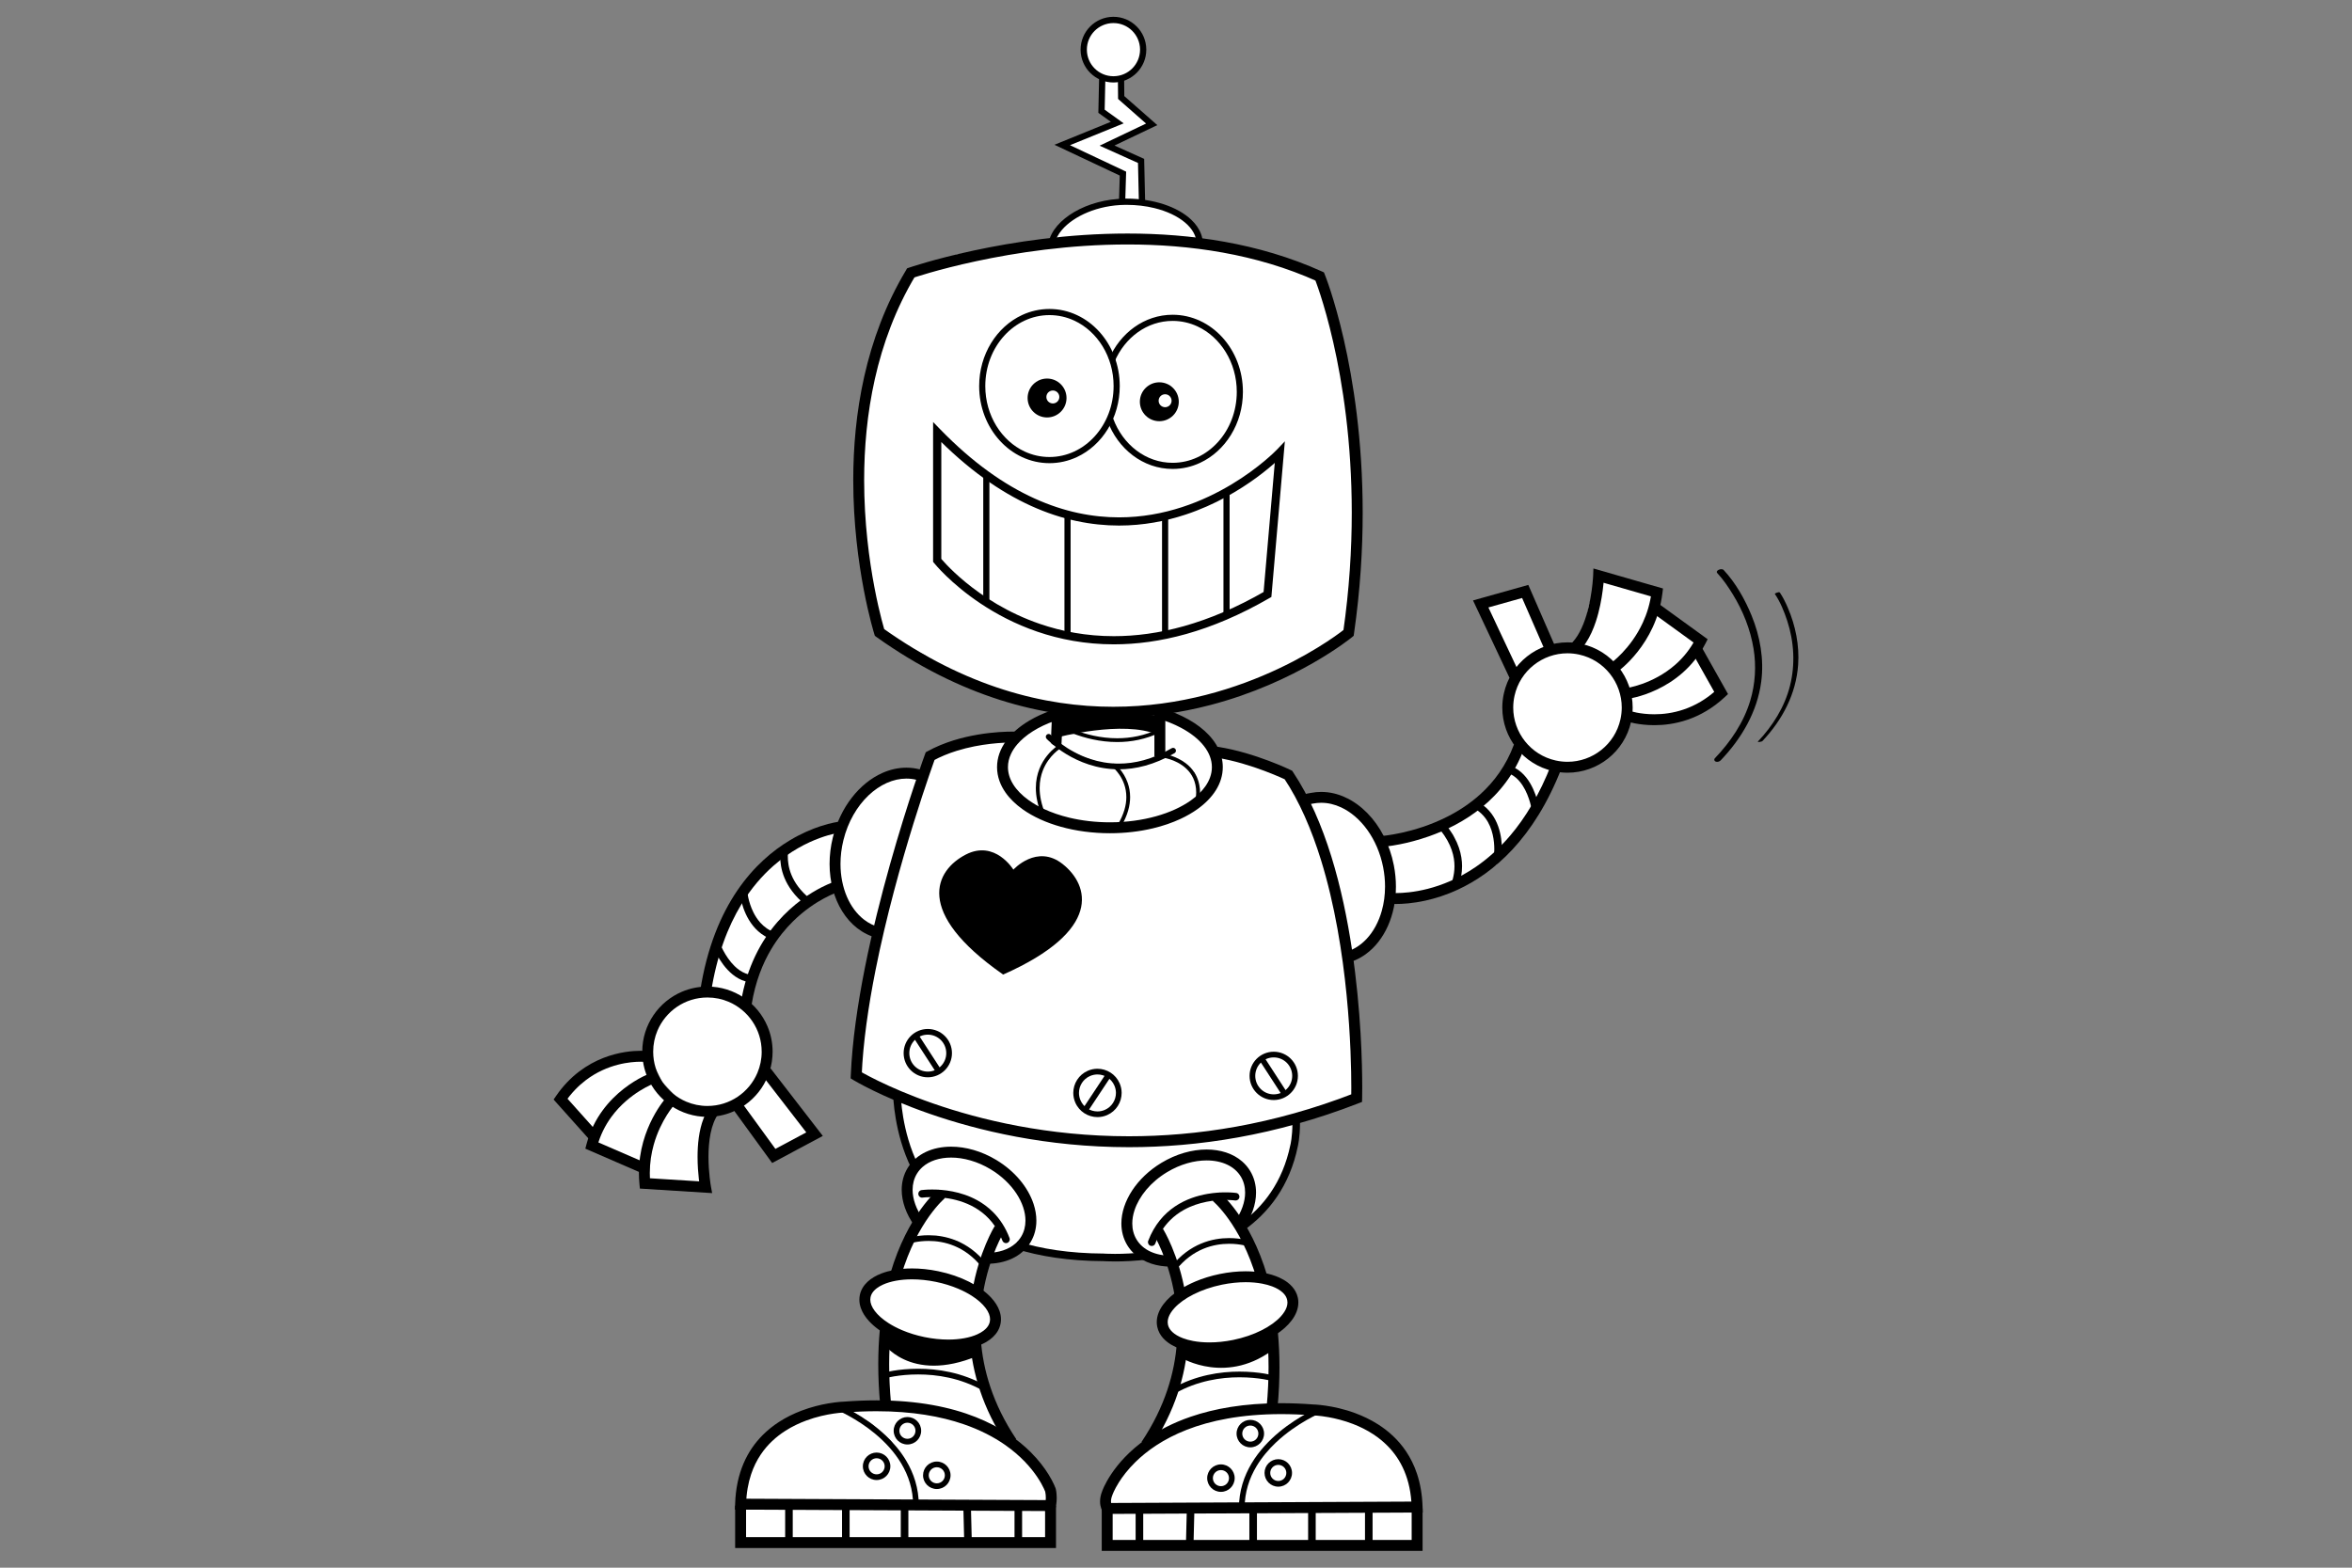 <svg version="1.1" id="Camada_1" xmlns="http://www.w3.org/2000/svg" xmlns:xlink="http://www.w3.org/1999/xlink" x="0px" y="0px"
	 width="900px" height="600px" viewBox="0 0 900 600" enable-background="new 0 0 900 600" xml:space="preserve">
<rect x="0" y="0" width="900" height="600" fill="#808080" stroke="none"/>
<g>
	<g id="Camada_10">
		<polygon fill="#FFFFFF" points="555.948,338.974 557.109,333.338 556.611,323.377 551.875,315.97 529.443,321.605
			532.271,335.217 532.58,342.976 540.316,342.976 551.875,341.113 		"/>
		<polyline fill="#FFFFFF" points="617.632,255.363 624.744,248.087 630.655,238.856 634.059,226.746 611.708,220.317
			608.115,231.306 605.722,242.938 601.995,248.087 		"/>
		<polyline fill="#FFFFFF" points="624.069,265.034 636.349,259.396 647.722,250.134 650.76,245.295 634.059,232.627
			630.655,238.856 620.744,249.878 617.632,255.363 622.52,265.317 		"/>
		<polyline fill="#FFFFFF" points="623.487,273.303 637.851,275.035 653.438,270.715 658.607,265.232 649.024,249.402
			641.046,257.146 625.991,264.152 622.52,265.317 623.208,272.46 		"/>
		<polygon fill="#FFFFFF" points="593.722,246.611 583.248,226.656 566.219,230.403 579.528,258.488 		"/>
		<polygon fill="#FFFFFF" points="613.17,289.485 620.943,277.376 620.943,262.818 613.17,252.779 601.995,248.087 589.127,250.457
			579.528,258.488 576.409,268.785 579.528,280.097 583.248,286.373 593.633,292.506 606.37,292.905 		"/>
		<polygon fill="#FFFFFF" points="588.68,307.947 594.656,292.905 585.323,289.485 580.276,286.311 576.905,293.818
			583.248,298.191 		"/>
		<polyline fill="#FFFFFF" points="574.672,326.426 587.638,310.469 585.245,301.777 576.905,293.818 571.401,301.777
			566.219,307.287 569.705,312.822 573.94,324.088 572.538,325.453 		"/>
		<polygon fill="#FFFFFF" points="557.886,339.011 557.886,330.168 555.962,319.525 551.227,314.494 563.657,307.742
			567.092,308.937 571.99,318.898 574.672,326.426 572.666,330.953 		"/>
		<polygon fill="#FFFFFF" points="515.715,242.709 519.882,206.575 519.632,179.482 514.971,142.027 504.991,105.813
			475.606,95.777 440.632,90.777 401.234,92.793 366.456,97.283 348.524,104.431 337.132,126.777 328.84,158.594 327.882,188.361
			332.382,226.656 336.56,242.073 353.39,250.384 372.03,262.218 396.57,269.663 424.719,272.467 451.061,269.663 470.51,265.317
			493.118,256.596 		"/>
		<polygon fill="#FFFFFF" points="516.238,366.49 525.22,360.685 531.622,349.22 531.622,332.099 525.22,316.687 514.965,305.254
			502.392,305.193 498.32,305.851 505.682,323.377 511.885,347.246 		"/>
		<polygon fill="#FFFFFF" points="458.882,92.527 457.382,87.402 451.757,82.152 444.507,79.027 434.882,76.776 421.757,77.902
			412.257,81.277 406.929,85.777 402.879,91.777 		"/>
		<polygon fill="#FFFFFF" points="436.917,77.252 436.917,61.527 423.882,55.777 440.507,47.902 428.472,37.402 429.278,31.152
			424.632,30.277 421.757,30.277 421.757,42.527 427.257,46.902 406.632,55.652 429.507,66.527 429.333,77.252 		"/>
		<polygon fill="#FFFFFF" points="432.382,28.277 436.257,24.152 437.434,18.896 436.382,13.527 433.257,9.652 428.882,7.902
			423.57,7.902 419.507,9.277 416.507,12.277 415.007,16.027 415.007,20.402 416.507,25.277 419.632,28.277 423.97,30.277
			427.76,29.756 		"/>
		<polygon fill="#FFFFFF" points="470.51,163.777 474.382,149.974 472.446,138.777 468.16,130.777 460.278,124.527 448.315,121.777
			437.349,124.277 428.472,130.531 426.346,136.24 426.346,146.059 426.346,154.415 425.373,161.522 428.873,169.906
			436.174,174.277 443.618,177.264 454.382,177.264 463.954,174.282 469.335,167.277 		"/>
		<polygon fill="#FFFFFF" points="416.299,171.027 421.799,165.194 425.995,156.985 427.299,147.759 425.373,137.027
			420.799,128.86 413.799,122.527 402.879,119.027 392.132,121.777 383.164,126.243 378.596,134.86 376.247,143.194
			376.247,153.372 380.132,163.527 387.299,171.027 393.219,174.36 402.879,176.027 411.132,174.36 		"/>
		<polygon fill="#FFFFFF" points="485.003,227.53 489.703,173.218 481.799,179.482 470.51,187.194 469.335,187.527 469.335,235.364
					"/>
		<polygon fill="#FFFFFF" points="469.335,235.364 469.335,188.361 461.299,192.027 451.061,196.027 445.834,196.979
			445.834,242.675 461.799,238.694 		"/>
		<polygon fill="#FFFFFF" points="408.492,242.938 408.492,196.979 396.37,192.694 382.632,184.86 377.422,181.622 377.422,230.403
			386.465,235.364 397.465,240.527 		"/>
		<polygon fill="#FFFFFF" points="445.834,196.979 445.834,242.675 436.174,244.527 417.965,244.527 408.492,243.694
			408.492,196.979 418.465,198.283 432.465,199.527 		"/>
		<polygon fill="#FFFFFF" points="377.422,230.403 377.422,181.622 368.632,174.86 358.619,165.384 358.619,214.473
			363.299,219.959 368.965,224.36 		"/>
		<polygon fill="#FFFFFF" points="443.82,288.706 443.502,278.924 431.382,276.19 414.005,278.527 403.418,280.906 403.443,284.005
			414.005,289.485 425.727,293.566 437.882,292.268 		"/>
		<polygon fill="#FFFFFF" points="459.081,305.193 459.081,301.619 457.079,295.715 452.105,292.268 445.871,288.65
			444.546,285.609 444.079,273.98 452.105,276.19 460.632,280.906 465.497,289.979 465.497,298.191 		"/>
		<polygon fill="#FFFFFF" points="458.895,306.572 458.382,303.09 458.165,298.917 455.236,294.437 452.105,291.527
			446.658,289.107 444.079,289.485 439.182,291.487 432.447,292.506 427.275,293.005 428.257,294.936 430.257,298.917
			431.507,303.09 431.382,307.742 430.007,312.822 427.973,316.586 434.007,316.586 443.085,314.152 450.632,311.027 		"/>
		<polygon fill="#FFFFFF" points="427.973,316.586 430.007,312.822 431.382,307.742 431.382,302.152 429.172,296.757
			427.275,293.005 418.257,292.268 410.007,288.641 405.084,285.609 402.125,287.672 399.257,292.268 397.257,298.191
			397.257,303.402 398.069,310.562 404.185,313.777 414.005,316.586 423.383,317.527 		"/>
		<polygon fill="#FFFFFF" points="405.084,285.609 404.185,283.214 403.418,273.98 397.757,276.19 391.257,280.097 385.132,288.641
			384.257,297.152 387.132,302.845 391.632,307.742 396.37,310.402 398.587,311.896 397.749,307.742 397.257,300.027
			398.819,293.566 402.882,287.672 		"/>
		<polyline fill="#FFFFFF" points="519.134,420.293 516.237,381.777 514.207,357.51 507.854,331.728 501.882,311.896
			492.123,294.936 474.498,289.587 465.497,288.641 465.497,298.191 454.864,308.746 439.264,315.176 424.719,317.254
			403.418,312.822 388.675,304.523 382.882,294.936 385.382,285.014 387.257,280.906 373.132,284.005 355.93,289.366
			349.217,305.193 341.788,335.217 336.81,354.978 330.882,384.363 327.882,404.107 327.882,412.312 344.832,421.508
			367.132,427.551 393.132,433.187 423.882,437.277 452.105,435.83 478.153,431.777 497.451,426.99 519.134,421.017 		"/>
		<polygon fill="#FFFFFF" points="490.929,418.299 482.799,404.863 480.632,407.531 479.466,411.769 480.632,416.197
			482.799,418.299 486.858,420.031 489.178,420.031 		"/>
		<polygon fill="#FFFFFF" points="424.465,411.41 414.736,424.924 412.299,421.017 411.465,417.66 414.005,413.031 417.299,410.39
			421.434,410.004 		"/>
		<polygon fill="#FFFFFF" points="492.123,418.709 494.799,415.197 495.56,411.769 493.841,407.031 491.132,404.107
			486.858,403.064 482.799,404.863 		"/>
		<polygon fill="#FFFFFF" points="414.736,424.924 424.465,411.41 426.799,413.697 428.132,417.66 426.965,422.363 424.299,424.924
			420.06,426.75 		"/>
		<polygon fill="#FFFFFF" points="359.393,410.004 350.465,395.402 355.025,394.363 359.747,396.363 362.348,399.697
			363.132,404.107 362.348,407.363 		"/>
		<polygon fill="#FFFFFF" points="358.974,409.322 350.465,396.363 347.238,399.031 346.581,403.064 347.526,408.474 351.4,410.39
			355.025,411.41 		"/>
		<polygon fill="#FFFFFF" points="335.417,356.697 352.778,296.706 344.097,296.706 337.437,298.191 326.5,307.287 319.982,323.377
			319.982,332.697 321.538,342.976 325.505,350.379 		"/>
		<polygon fill="#FFFFFF" points="320.102,339.648 308.529,345.982 302.089,339.011 298.624,329.474 299.47,324.748
			309.363,319.246 321.34,316.955 319.132,323.377 319.982,331.469 		"/>
		<polygon fill="#FFFFFF" points="307.861,345.258 304.028,341.113 300.71,335.217 299.47,324.748 295.639,328.527 288.167,336.527
			283.039,341.349 285.632,346.345 288.167,352.027 291.882,356.697 295.639,358.027 300.882,352.527 		"/>
		<polygon fill="#FFFFFF" points="288.094,375.045 283.039,372.992 279.894,369.527 273.544,363.849 274.928,356.697
			279.894,347.246 283.397,343.674 286.032,347.246 289.801,354.08 295.639,358.027 293.382,362.027 289.801,370.277 		"/>
		<polygon fill="#FFFFFF" points="284.592,385.527 288.094,375.045 283.039,372.992 277.365,367.265 274.928,363.777
			272.604,366.527 270.703,374.652 270.703,379.787 274.928,379.996 279.894,382.277 		"/>
		<polygon fill="#FFFFFF" points="293.132,408.865 293.132,393.816 285.119,383.953 273.544,379.926 262.465,379.996
			250.38,389.697 247.356,402.256 253.465,414.09 263.465,424.924 277.799,424.924 286.132,418.299 		"/>
		<polygon fill="#FFFFFF" points="311.465,433.187 293.132,408.865 288.167,415.554 281.307,422.666 295.639,442.363 		"/>
		<polyline fill="#FFFFFF" points="269.978,454.385 267.913,439.953 272.604,424.924 263.465,424.924 256.604,421.422
			251.799,427.551 247.356,437.906 246.511,444.853 246.768,452.931 270.703,454.385 		"/>
		<polygon fill="#FFFFFF" points="245.765,446.574 248.245,435.83 253.32,425.613 256.604,421.422 249.71,412.791 240.465,418.299
			232.799,424.924 226.866,434.396 226.456,438.426 		"/>
		<polygon fill="#FFFFFF" points="226.015,433.187 214.489,420.656 222.465,411.769 234.132,404.863 248.196,403.885
			249.71,412.791 240.799,418.027 231.153,427.551 		"/>
		<polygon fill="#FFFFFF" points="475.715,467.457 478.437,456.347 474.079,446.574 463.318,442.363 452.039,443.697
			439.848,450.697 432.465,462.363 432.465,472.976 439.264,479.994 447.555,483.205 444.001,470.97 445.661,466.613
			452.039,462.363 459.466,459.027 467.195,458.027 470.173,462.785 		"/>
		<polygon fill="#FFFFFF" points="377.51,482.121 388.497,477.912 393.799,470.97 393.799,462.363 389.661,450.914 377.141,445.115
			364.272,441.027 354.482,442.363 347.59,448.863 347.59,458.363 351.168,466.613 360.132,457.027 370.257,459.027
			377.141,462.785 383.026,470.722 378.109,476.873 		"/>
		<polygon fill="#FFFFFF" points="495.56,427.551 478.153,431.777 452.105,435.83 424.465,435.83 393.132,433.187 359.747,424.924
			344.712,419.769 344.689,427.799 347.228,439.06 351.375,445.91 359.747,442.363 370.257,442.363 380.003,445.91 388.861,454.385
			393.799,462.363 393.799,470.97 391.112,476.873 398.465,478.969 410.696,479.994 422.302,481.222 439.264,479.994
			434.553,475.785 432.465,469.248 434.553,459.06 440.194,450.496 447.029,446.574 455.451,443.291 463.318,442.363
			472.453,445.115 478.075,448.863 478.437,456.347 475.715,467.457 478.437,466.613 484.699,461.275 488.306,456.347
			494.393,445.115 495.56,433.187 		"/>
		<polygon fill="#FFFFFF" points="377.459,483.687 372.03,478.969 366.685,475.144 358.471,472.976 347.238,473.91 355.025,461.275
			358.974,456.635 368.898,458.758 377.141,462.785 383.026,469.248 380.003,475.785 		"/>
		<polygon fill="#FFFFFF" points="374.065,494.646 376.723,482.795 372.03,478.969 364.272,475.144 358.471,472.976
			350.465,473.851 347.238,473.91 342.803,486.552 354.482,488.474 364.272,489.564 		"/>
		<polygon fill="#FFFFFF" points="368.898,513.717 377.459,510.24 380.003,504.777 376.723,496.078 368.626,491.826
			357.626,488.474 345.034,487.502 336.07,489.564 330.182,496.078 333.632,504.027 341.788,510.24 351.168,513.717
			359.763,514.402 		"/>
		<polygon fill="#FFFFFF" points="376.723,529.129 373.886,515.734 367.132,517.957 355.093,519.277 346.581,517.957
			338.518,514.869 338.587,527.092 342.803,524.951 349.217,524.951 358.471,524.951 368.626,527.277 374.871,529.129
			377.141,530.324 		"/>
		<polygon fill="#FFFFFF" points="385.629,548.679 377.141,530.324 370.257,527.76 361.606,525.668 352.486,524.951
			338.587,527.092 336.805,537.631 346.138,538.603 364.272,541.277 378.109,547.592 		"/>
		<polygon fill="#FFFFFF" points="401.994,576.244 350.382,576.244 350.382,570.982 346.138,560.469 340.73,551.215 333.278,544.74
			325.106,539.595 334.132,537.513 351.583,538.715 372.03,544.818 389.661,552.849 398.882,563.732 		"/>
		<polygon fill="#FFFFFF" points="359.763,568.994 362.348,565.726 361.606,562.031 357.83,560.469 354.635,562.361
			355.025,565.726 356.882,568.994 		"/>
		<polygon fill="#FFFFFF" points="347.59,551.777 351.007,548.679 351.007,545.777 348.632,543.277 345.257,543.902
			342.803,546.277 342.803,549.277 345.257,551.152 		"/>
		<path fill="#FFFFFF" d="M350.382,574.902c0-0.984-1.829-8.449-1.829-8.449l-4.354-9.307l-6.761-6.869l-7.257-7l-8.225-5.254
			l-11.576,2.129l-10.5,5.75l-7.875,5.875l-6.5,12.859l-1.875,7.141l-0.232,3.922h66.982L350.382,574.902L350.382,574.902z"/>
		<polygon fill="#FFFFFF" points="337.437,564.636 339.611,561.189 338.109,558.236 335.442,557.066 332.132,558.236
			331.382,561.193 332.132,563.777 334.007,565.277 		"/>
		<polyline fill="#FFFFFF" points="401.994,576.244 389.661,576.244 388.861,591.146 401.994,591.146 401.994,576.566 		"/>
		<polygon fill="#FFFFFF" points="389.661,576.244 389.661,591.146 370.257,591.117 370.257,576.244 		"/>
		<polygon fill="#FFFFFF" points="370.257,591.117 370.257,576.244 346.138,575.699 346.138,590.386 		"/>
		<polygon fill="#FFFFFF" points="346.138,590.386 346.138,576.244 323.655,575.699 323.655,589.777 		"/>
		<rect x="301.895" y="575.699" fill="#FFFFFF" width="21.761" height="14.688"/>
		<polygon fill="#FFFFFF" points="301.895,590.386 301.895,576.244 283.397,575.699 283.882,590.386 		"/>
		<polygon fill="#FFFFFF" points="477.185,474.648 474.079,474.648 466.132,475.144 459.466,476.873 453.631,481.222
			449.132,484.769 442.639,470.97 447.555,465.347 454.459,461.275 461.935,458.709 466.457,458.123 471.299,462.785
			474.269,468.851 		"/>
		<polygon fill="#FFFFFF" points="482.677,489.049 478.075,488.474 471.632,488.761 465.299,489.564 459.912,492.031
			453.501,494.646 452.039,494.994 449.132,484.769 452.039,482.121 456.767,478.031 463.318,475.875 468.796,474.978
			475.173,474.978 477.185,474.648 479.527,479.994 		"/>
		<polygon fill="#FFFFFF" points="494.393,498.197 492.466,494.646 487.553,491.197 477.185,489.564 468.039,488.474
			459.912,492.031 452.039,496.078 446.465,501.17 444.867,507.373 447.555,511.531 453.774,514.869 461.935,516.871
			471.466,515.734 477.794,513.135 485.807,510.34 491.299,505.863 		"/>
		<polygon fill="#FFFFFF" points="488.306,528.039 483.878,526.697 478.075,526.031 472.453,526.031 465.905,526.031
			458.966,528.039 448.525,531.414 452.039,517.957 459.912,517.957 469.63,519.861 478.075,516.871 484.699,515.734
			488.306,515.677 		"/>
		<polygon fill="#FFFFFF" points="487.148,538.715 487.152,538.674 488.306,527.197 480.632,526.324 474.079,526.031
			467.195,526.031 458.966,528.039 449.965,531.414 445.661,538.023 441.481,549.531 451.132,546.197 458.632,543.42
			465.905,542.336 473.177,540.861 480.977,540.861 		"/>
		<polygon fill="#FFFFFF" points="491.132,567.361 492.966,565.277 492.966,561.861 489.881,559.379 487.148,559.379
			484.699,561.193 484.699,564.73 487.148,567.361 		"/>
		<polygon fill="#FFFFFF" points="480.977,551.777 482.677,548.679 480.977,545.361 477.132,544.531 474.079,546.861
			474.079,549.531 475.799,551.777 478.378,553.107 		"/>
		<polygon fill="#FFFFFF" points="469.733,568.994 471.299,567.361 470.515,563.371 468.039,561.193 464.894,562.531
			462.799,564.636 462.797,568.615 466.299,569.896 		"/>
		<polygon fill="#FFFFFF" points="542.265,576.787 541.299,567.361 538.466,559.379 531.632,551.777 522.32,545.031
			515.132,541.197 505.306,539.691 502.371,539.615 498.632,543.277 491.299,547.527 484.699,553.939 480.977,558.47
			478.075,565.277 475.632,570.982 474.966,576.244 		"/>
		<polygon fill="#FFFFFF" points="474.966,578.34 475.632,570.982 477.466,564.636 480.977,558.47 484.699,553.939 491.232,547.592
			496.473,544.531 502.009,539.967 495.299,538.715 480.977,539.615 471.299,541.244 460.344,543.166 449.799,547.592
			441.481,551.777 434.553,557.146 427.465,563.732 423.795,571.572 423.673,577.332 		"/>
		<path fill="#FFFFFF" d="M542.265,591.476c0.033-0.279-0.056-15.232-0.056-15.232l-18.438,1.09l-0.641,14.143H542.265z"/>
		<polygon fill="#FFFFFF" points="523.771,591.146 523.771,577.332 502.009,576.566 502.009,591.117 		"/>
		<polygon fill="#FFFFFF" points="502.009,591.117 502.009,577.332 479.527,577.332 479.527,591.146 		"/>
		<polygon fill="#FFFFFF" points="479.527,591.146 479.527,576.621 455.407,576.787 455.407,591.146 		"/>
		<polygon fill="#FFFFFF" points="455.407,591.146 455.407,576.787 436.005,577.332 436.005,591.146 		"/>
		<polygon fill="#FFFFFF" points="436.005,591.476 436.005,577.332 424.488,576.789 423.673,591.117 		"/>
	</g>
	<g id="Layer_3">
		<path d="M404.185,282.318c0,0,25.749-6.886,38.81-1.084l1.085-7.253l-23.212-1.813l-15.954-1.452L404.185,282.318z"/>
		<path d="M337.437,513.504c0,0,10.516,16.32,36.628,5.439l-0.362-6.529l-15.23,2.174l-11.605-3.627l-8.341-2.174L337.437,513.504z"
			/>
		<path d="M452.039,519.666c0,0,17.772,10.881,36.268-3.988l-1.085-5.438l-9.428,2.896l-9.435,1.813l-16.32-0.361V519.666
			L452.039,519.666z"/>
		<path d="M657.129,219.348c2.271,2.436,4.183,5.267,5.917,8.09c3.928,6.375,6.752,13.456,7.959,20.856
			c1.075,6.59,0.66,13.421-1.255,19.817c-2.519,8.412-7.526,15.796-13.552,22.099c-0.438,0.458-0.218,1.094,0.346,1.293
			c0.658,0.229,1.42-0.019,1.892-0.505c7.97-8.338,13.994-18.556,15.505-30.122c1.117-8.563-0.429-17.291-3.673-25.238
			c-2.536-6.214-6.086-12.521-10.691-17.466C658.746,217.283,656.219,218.366,657.129,219.348z"/>
		<path d="M679.151,227.307c2.095,3.096,3.565,6.724,4.723,10.254c2.632,8.033,3.143,16.713,1.064,24.932
			c-2.04,8.074-6.578,15.277-12.254,21.291c-0.368,0.393,1.431,0.144,1.729-0.178c7.603-8.053,12.859-17.995,13.648-29.149
			c0.524-7.453-0.995-14.993-3.94-21.832c-0.857-1.998-1.826-4.022-3.049-5.831C680.771,226.345,679.028,227.127,679.151,227.307z"
			/>
		<path d="M531.622,345.881c0.066,0.008,0.979,0.102,2.565,0.102c2.416,0,6.396-0.219,11.313-1.309
			c3.689-0.816,7.907-2.125,12.383-4.201c6.711-3.107,13.999-7.951,20.914-15.41c6.917-7.455,13.457-17.52,18.729-31.039
			l-3.896-1.517c-4.535,11.629-9.983,20.497-15.729,27.272c-4.311,5.078-8.781,8.984-13.173,11.996
			c-6.589,4.518-12.996,7.021-18.379,8.398c-5.382,1.379-9.73,1.629-12.164,1.629c-0.713,0-1.26-0.02-1.618-0.041
			c-0.183-0.01-0.314-0.02-0.398-0.023c-0.043-0.008-0.073-0.01-0.091-0.012l-0.016-0.002h-0.004l-0.131,1.252l0.137-1.252h-0.006
			l-0.131,1.252l0.137-1.252L531.622,345.881z"/>
		<path d="M528.968,324.121c0.071-0.006,2.66-0.188,6.721-0.992c3.043-0.605,6.911-1.564,11.169-3.064
			c6.381-2.252,13.637-5.729,20.234-11.127c3.3-2.695,6.435-5.877,9.193-9.612c2.762-3.738,5.15-8.035,6.963-12.951l-3.92-1.446
			c-2.977,8.066-7.588,14.251-12.87,19.044c-3.963,3.594-8.307,6.398-12.603,8.578c-6.442,3.271-12.774,5.133-17.479,6.166
			c-2.352,0.516-4.296,0.826-5.643,1.008c-0.672,0.09-1.196,0.148-1.546,0.186c-0.179,0.018-0.311,0.025-0.396,0.035
			c-0.043,0.006-0.075,0.008-0.094,0.01h-0.021l-0.003,0.002l0,0h-0.003l0.119,1.65l-0.114-1.652l-0.005,0.002l0.119,1.65
			l-0.114-1.652L528.968,324.121z"/>
		<path d="M577.494,265.868l2.039,0.451c1.073-4.85,3.748-8.909,7.354-11.771c3.606-2.863,8.139-4.514,12.896-4.514
			c1.48,0,2.989,0.16,4.502,0.494c4.849,1.073,8.907,3.749,11.771,7.356c2.862,3.604,4.514,8.137,4.513,12.894
			c0,1.484-0.159,2.991-0.494,4.504c-1.072,4.852-3.748,8.907-7.354,11.771c-3.604,2.862-8.135,4.51-12.892,4.509
			c-1.485,0-2.992-0.16-4.505-0.495c-4.852-1.07-8.907-3.748-11.772-7.354c-2.858-3.607-4.51-8.135-4.509-12.895
			c0-1.48,0.16-2.987,0.494-4.503L577.494,265.868l-2.04-0.449c-0.4,1.81-0.595,3.621-0.594,5.402
			c0,5.729,1.979,11.163,5.415,15.489c3.433,4.326,8.333,7.553,14.144,8.836c1.813,0.4,3.621,0.593,5.406,0.593
			c5.725,0,11.162-1.979,15.488-5.415c4.324-3.431,7.554-8.332,8.838-14.142c0.4-1.81,0.593-3.621,0.593-5.406
			c0-5.726-1.979-11.164-5.416-15.487c-3.43-4.328-8.331-7.558-14.142-8.842c-1.813-0.397-3.62-0.593-5.404-0.593
			c-5.729,0-11.163,1.983-15.49,5.416s-7.555,8.333-8.838,14.146L577.494,265.868z"/>
		<path d="M622.542,276.099c0.148,0.048,4.313,1.447,10.49,1.449c3.68,0,8.08-0.5,12.744-2.104
			c4.663-1.603,9.585-4.314,14.256-8.686l1.198-1.12l-9.869-17.551l-3.642,2.048l9.063,16.121l1.821-1.023l-1.427-1.523
			c-4.237,3.958-8.611,6.354-12.766,7.784c-4.146,1.431-8.081,1.881-11.385,1.881c-2.771,0-5.097-0.317-6.71-0.634
			c-0.807-0.154-1.438-0.313-1.854-0.426c-0.21-0.057-0.364-0.103-0.466-0.133c-0.05-0.015-0.085-0.026-0.104-0.033l-0.021-0.007
			l-0.001-0.001l-0.39,1.163l0.394-1.162l-0.004-0.001l-0.39,1.163l0.394-1.162L622.542,276.099z"/>
		<path d="M622.802,267.497c0.146-0.022,5.12-0.667,11.327-3.626c3.104-1.48,6.516-3.546,9.762-6.411
			c3.244-2.866,6.318-6.542,8.726-11.208l0.823-1.598l-18.423-13.35l-2.451,3.383l16.969,12.297l1.229-1.688l-1.856-0.957
			c-2.149,4.169-4.879,7.427-7.78,9.991c-4.348,3.845-9.1,6.116-12.758,7.417c-1.828,0.646-3.38,1.055-4.46,1.296
			c-0.541,0.117-0.964,0.197-1.244,0.248c-0.141,0.021-0.245,0.041-0.313,0.051c-0.032,0.005-0.06,0.008-0.069,0.01l-0.013,0.001
			h-0.001l0.093,0.702l-0.093-0.702l0,0l0.093,0.702l-0.093-0.702l0.139,1.059l-0.138-1.059h-0.001l0.139,1.059l-0.138-1.059h-0.001
			l0.256,1.964l-0.253-1.964h-0.003l0.256,1.964l-0.253-1.964L622.802,267.497z"/>
		<path d="M618.885,257.146c0.115-0.083,3.782-2.669,7.766-7.71c1.989-2.52,4.056-5.657,5.779-9.402
			c1.723-3.741,3.101-8.101,3.702-13.032l0.218-1.771l-26.628-7.659l-0.101,2.667l0,0c-0.001,0.041-0.053,1.31-0.262,3.289
			c-0.313,2.976-0.984,7.564-2.349,12.024c-0.679,2.229-1.526,4.423-2.565,6.354c-1.038,1.938-2.266,3.604-3.648,4.819l2.761,3.135
			c1.264-1.107,2.347-2.414,3.285-3.829c1.647-2.479,2.872-5.305,3.815-8.153c1.412-4.275,2.186-8.613,2.619-11.904
			c0.432-3.29,0.517-5.53,0.519-5.578l-2.088-0.079l-0.576,2.009l22.351,6.431l0.578-2.008l-2.074-0.256
			c-0.547,4.471-1.79,8.399-3.354,11.8c-2.343,5.095-5.409,8.984-7.887,11.59c-1.237,1.301-2.324,2.276-3.092,2.924
			c-0.383,0.323-0.688,0.562-0.892,0.716c-0.102,0.077-0.177,0.134-0.225,0.169c-0.023,0.02-0.041,0.029-0.05,0.036l-0.009,0.006
			h-0.001l0.574,0.816l-0.572-0.817h-0.003l0.575,0.816l-0.572-0.817l0,0l1.147,1.634l-1.146-1.635l-0.002,0.001l1.148,1.634
			l-1.147-1.635L618.885,257.146z"/>
		<polygon points="581.382,257.615 569.542,232.486 582.44,228.871 591.57,249.811 595.4,248.14 584.815,223.864 563.657,229.797
			577.602,259.396 		"/>
		<path d="M574.551,327.869c0.011-0.055,0.156-1.148,0.156-2.855c-0.002-2.205-0.245-5.432-1.416-8.729
			c-0.586-1.65-1.408-3.32-2.561-4.871c-1.151-1.549-2.638-2.979-4.514-4.127l-1.516,2.475c1.544,0.947,2.745,2.104,3.697,3.383
			c1.427,1.918,2.285,4.127,2.777,6.246c0.495,2.119,0.625,4.137,0.624,5.627c0,0.77-0.03,1.396-0.063,1.822
			c-0.02,0.215-0.033,0.379-0.045,0.488c-0.006,0.053-0.013,0.094-0.017,0.115l-0.003,0.025l-0.001,0.004l0.527,0.07l-0.526-0.072
			l-0.001,0.002l0.527,0.07l-0.526-0.072L574.551,327.869z"/>
		<path d="M589.127,310.275c-0.004-0.035-0.123-0.941-0.446-2.328c-0.486-2.082-1.428-5.248-3.191-8.221
			c-0.885-1.484-1.981-2.921-3.355-4.13c-1.373-1.208-3.034-2.182-4.985-2.691l-0.733,2.81c0.979,0.257,1.858,0.664,2.661,1.188
			c1.398,0.918,2.572,2.217,3.525,3.678c1.438,2.188,2.367,4.732,2.923,6.719c0.274,0.99,0.463,1.842,0.573,2.438
			c0.062,0.301,0.1,0.533,0.122,0.689c0.016,0.078,0.021,0.139,0.027,0.176l0.005,0.041l0.001,0.008l0.115-0.016l-0.115,0.016l0,0
			l0.115-0.016l-0.115,0.016L589.127,310.275z"/>
		<path d="M402.651,271.146l-0.524,12.607c-0.048,1.149,1.162,1.479,2.315,1.526c1.149,0.051,1.679,0.865,1.727-0.288l0.657-13.676
			c0.047-1.15-0.848-2.126-2-2.174C403.673,269.098,402.698,269.993,402.651,271.146"/>
		<polyline points="441.732,269.663 441.732,289.485 445.909,289.485 445.909,269.663 		"/>
		<path d="M400.465,282.732c0.048,0.051,2.73,2.956,7.519,5.869c2.393,1.456,5.313,2.913,8.689,4.009
			c3.38,1.098,7.225,1.827,11.444,1.827c6.357,0.002,13.574-1.667,21.328-6.187c0.52-0.305,0.692-0.972,0.394-1.488
			c-0.303-0.521-0.969-0.695-1.485-0.396c-7.453,4.342-14.258,5.891-20.233,5.894c-3.971,0-7.582-0.688-10.773-1.724
			c-4.783-1.55-8.625-3.884-11.257-5.825c-1.313-0.974-2.332-1.848-3.012-2.473c-0.34-0.313-0.597-0.563-0.767-0.731
			c-0.086-0.085-0.148-0.15-0.188-0.192c-0.02-0.021-0.035-0.037-0.044-0.046l-0.009-0.01l-0.001-0.001l-0.293,0.271l0.293-0.271
			l0,0l-0.293,0.271l0.293-0.271c-0.407-0.442-1.099-0.472-1.538-0.063C400.087,281.602,400.057,282.29,400.465,282.732
			L400.465,282.732z"/>
		<path d="M443.302,275.064c3.143,0.938,6.017,2.104,8.545,3.445c3.802,2.01,6.815,4.417,8.832,6.995
			c1.014,1.289,1.773,2.613,2.284,3.966c0.51,1.35,0.771,2.72,0.771,4.128c0,1.353-0.239,2.67-0.71,3.968
			c-0.411,1.137-1,2.254-1.768,3.352c-1.337,1.914-3.215,3.754-5.563,5.42c-3.521,2.504-8.101,4.613-13.378,6.082
			c-5.28,1.471-11.265,2.305-17.599,2.305c-5.515,0-10.763-0.633-15.513-1.768c-3.563-0.854-6.845-1.984-9.749-3.336
			c-2.178-1.018-4.144-2.154-5.854-3.387c-2.57-1.846-4.563-3.896-5.893-6.024c-0.665-1.066-1.165-2.152-1.501-3.253
			c-0.335-1.103-0.506-2.219-0.507-3.357c0.001-1.746,0.4-3.437,1.181-5.095c0.585-1.243,1.392-2.468,2.405-3.649
			c1.521-1.773,3.521-3.458,5.922-4.972c2.402-1.517,5.208-2.857,8.327-3.966c1.087-0.389,1.655-1.581,1.268-2.669
			c-0.387-1.089-1.578-1.654-2.667-1.271c-3.002,1.067-5.768,2.346-8.239,3.811c-3.708,2.197-6.77,4.813-8.938,7.813
			c-1.084,1.499-1.94,3.094-2.532,4.771c-0.588,1.678-0.899,3.435-0.899,5.229c0,1.854,0.334,3.667,0.96,5.393
			c0.547,1.51,1.313,2.952,2.268,4.317c1.669,2.393,3.902,4.541,6.573,6.438c4.007,2.844,9.005,5.119,14.676,6.697
			s12.018,2.457,18.716,2.457c5.834,0,11.399-0.666,16.484-1.881c3.813-0.912,7.356-2.129,10.543-3.613
			c2.39-1.111,4.579-2.379,6.527-3.775c2.923-2.104,5.313-4.512,6.997-7.209c0.841-1.348,1.503-2.769,1.949-4.245
			c0.451-1.479,0.689-3.015,0.688-4.576c0.002-2.576-0.649-5.068-1.819-7.365c-0.879-1.725-2.045-3.345-3.445-4.852
			c-2.107-2.261-4.748-4.269-7.81-5.998c-3.061-1.731-6.539-3.188-10.339-4.322c-1.104-0.331-2.271,0.297-2.6,1.403
			C441.569,273.569,442.196,274.734,443.302,275.064z"/>
		<path d="M403.202,274.974c0.383-0.135,0.76-0.268,1.138-0.394c0.57-0.19,0.877-0.809,0.688-1.379
			c-0.189-0.567-0.808-0.878-1.375-0.688c-0.4,0.133-0.79,0.271-1.173,0.405c-0.566,0.198-0.864,0.818-0.665,1.388
			C402.013,274.876,402.635,275.173,403.202,274.974z"/>
		<path d="M425.727,293.566L425.727,293.566c0.043,0.033,1.376,1.099,2.683,3.058c1.308,1.961,2.587,4.8,2.587,8.441
			c0,2.963-0.843,6.477-3.271,10.525c-0.207,0.344-0.099,0.789,0.246,0.994c0.346,0.207,0.789,0.096,0.996-0.248
			c2.545-4.24,3.479-8.029,3.479-11.271c0.001-2.023-0.363-3.832-0.907-5.395c-0.815-2.35-2.038-4.147-3.056-5.366
			c-1.021-1.219-1.836-1.858-1.868-1.883c-0.316-0.246-0.771-0.188-1.017,0.128C425.353,292.864,425.41,293.32,425.727,293.566z"/>
		<path d="M405.125,285.116c-0.049,0.03-2.216,1.326-4.394,4.028c-1.092,1.354-2.183,3.055-2.999,5.126
			c-0.818,2.071-1.363,4.512-1.363,7.313c0,3.146,0.686,6.744,2.415,10.797c0.157,0.369,0.583,0.539,0.952,0.383
			c0.368-0.158,0.539-0.584,0.382-0.953c-1.661-3.895-2.298-7.293-2.298-10.227c0-2.614,0.506-4.862,1.262-6.777
			c1.134-2.871,2.841-4.991,4.264-6.39c0.711-0.7,1.354-1.221,1.811-1.562c0.229-0.17,0.411-0.296,0.535-0.378
			c0.062-0.041,0.105-0.071,0.139-0.09l0.033-0.021l0.006-0.004l-0.006-0.011l0.006,0.011l0,0l-0.006-0.011l0.006,0.011
			c0.344-0.206,0.457-0.647,0.252-0.995C405.914,285.023,405.468,284.912,405.125,285.116z"/>
		<path d="M445.644,290.083l0.012-0.077L445.644,290.083L445.644,290.083l0.012-0.077L445.644,290.083
			c0.021,0.003,0.805,0.132,1.96,0.502c1.731,0.554,4.295,1.653,6.384,3.646c1.046,0.997,1.976,2.211,2.646,3.702
			s1.092,3.264,1.093,5.389c0,1.09-0.11,2.271-0.355,3.557c-0.075,0.393,0.184,0.773,0.577,0.848
			c0.393,0.076,0.771-0.182,0.848-0.574c0.261-1.365,0.381-2.643,0.381-3.826c0.003-3.115-0.834-5.633-2.098-7.609
			c-0.944-1.484-2.123-2.667-3.351-3.604c-1.845-1.402-3.793-2.263-5.289-2.773c-1.495-0.516-2.537-0.683-2.568-0.688
			c-0.396-0.063-0.768,0.207-0.83,0.604C444.978,289.649,445.248,290.02,445.644,290.083z"/>
		<path d="M403.785,277.531c0.03,0.021,2.625,1.634,6.88,3.244c4.254,1.612,10.17,3.229,16.844,3.229
			c5.232,0,10.937-0.998,16.629-3.776c0.36-0.175,0.513-0.61,0.334-0.97c-0.176-0.36-0.607-0.51-0.97-0.334
			c-5.475,2.67-10.94,3.629-15.993,3.63c-6.438,0-12.189-1.566-16.33-3.135c-2.066-0.785-3.73-1.569-4.876-2.155
			c-0.569-0.293-1.013-0.537-1.31-0.706c-0.148-0.085-0.26-0.15-0.335-0.194c-0.037-0.021-0.064-0.039-0.082-0.05l-0.021-0.012
			l-0.004-0.002l0,0c-0.34-0.212-0.788-0.107-0.999,0.23C403.341,276.873,403.445,277.32,403.785,277.531z"/>
		<path d="M388.654,280.026c-0.025,0-0.479-0.019-1.286-0.019c-2.224,0-7.12,0.133-13.065,1.132
			c-5.941,1.002-12.942,2.862-19.379,6.396l-0.685,0.376l-0.271,0.734c-0.012,0.034-6.556,17.849-13.377,42.087
			c-3.412,12.121-6.892,25.852-9.66,39.773c-2.767,13.928-4.822,28.049-5.375,40.99l-0.052,1.229l1.053,0.645
			c0.102,0.059,10.651,6.473,29.082,12.881c18.433,6.406,44.743,12.807,76.349,12.809c26.183,0,55.994-4.396,87.906-16.82
			l1.293-0.506l0.035-1.387c0.001-0.018,0.039-1.482,0.039-4.117c-0.001-8.541-0.406-29.34-3.902-52.684
			c-1.749-11.672-4.271-23.982-7.91-35.73c-3.646-11.744-8.404-22.934-14.688-32.353l-0.313-0.475l-0.51-0.248
			c-0.043-0.021-3.45-1.679-8.611-3.612c-5.163-1.938-12.073-4.153-19.178-5.276c-1.143-0.18-2.209,0.599-2.392,1.738
			c-0.181,1.139,0.601,2.209,1.737,2.39c6.68,1.052,13.37,3.188,18.361,5.063c2.496,0.937,4.567,1.806,6.015,2.438
			c0.723,0.316,1.286,0.574,1.667,0.75c0.191,0.089,0.336,0.157,0.432,0.204c0.052,0.022,0.084,0.039,0.107,0.051l0.024,0.014
			l0.005,0.002h0.001l0.914-1.878l-1.737,1.156c5.976,8.962,10.612,19.8,14.169,31.277c5.341,17.217,8.259,35.869,9.828,51.781
			c1.571,15.912,1.802,29.09,1.801,35.395c0,1.295-0.009,2.303-0.02,2.979c-0.007,0.34-0.012,0.6-0.016,0.771
			c-0.002,0.086-0.003,0.15-0.004,0.193c-0.002,0.021-0.002,0.037-0.002,0.047v0.016l2.088,0.057l-0.758-1.947
			c-31.402,12.227-60.674,16.537-86.391,16.537c-31.035,0.002-56.895-6.289-74.977-12.576c-9.041-3.143-16.136-6.283-20.959-8.631
			c-2.411-1.174-4.254-2.146-5.486-2.828c-0.617-0.34-1.082-0.604-1.392-0.783c-0.151-0.088-0.268-0.152-0.342-0.197
			c-0.038-0.021-0.065-0.037-0.082-0.051l-0.018-0.012l-0.005-0.002l-0.217,0.357l0.217-0.357l0,0l-0.217,0.357l0.217-0.357
			l-1.086,1.785l2.088,0.09c0.534-12.631,2.56-26.568,5.3-40.352c4.106-20.682,9.829-41.01,14.519-56.152
			c2.346-7.572,4.436-13.85,5.937-18.232c0.75-2.188,1.353-3.907,1.769-5.074c0.208-0.583,0.368-1.027,0.477-1.328
			c0.057-0.149,0.098-0.265,0.122-0.34c0.017-0.035,0.024-0.063,0.031-0.084l0.009-0.024l-1.96-0.723l1.007,1.83
			c2.925-1.604,6.028-2.854,9.108-3.818c4.62-1.446,9.183-2.249,12.972-2.687c3.79-0.436,6.812-0.506,8.354-0.506
			c0.373,0,0.659,0.004,0.849,0.008c0.098,0.002,0.166,0.003,0.211,0.005c0.023,0,0.04,0.001,0.052,0.001h0.01h0.001
			c1.149,0.047,2.125-0.851,2.17-2.004C390.705,281.044,389.806,280.072,388.654,280.026z"/>
		<path d="M336.81,354.978c-2.273-0.563-4.333-1.584-6.176-3c-2.756-2.123-5.013-5.148-6.58-8.813
			c-1.563-3.66-2.437-7.945-2.437-12.518c0-2.949,0.362-6.021,1.127-9.117c1.733-7.033,5.247-12.973,9.591-17.104
			c2.171-2.063,4.546-3.68,7.001-4.77c2.456-1.095,4.986-1.666,7.504-1.667c1.312,0,2.615,0.155,3.915,0.478l-0.003-0.001h-0.003
			c0.45,0.112,0.884,0.238,1.304,0.379l1.335-3.959c-0.541-0.185-1.083-0.338-1.626-0.474l-0.006-0.004
			c-1.63-0.399-3.274-0.596-4.915-0.596c-3.15,0-6.267,0.718-9.202,2.024c-4.401,1.96-8.413,5.228-11.689,9.453
			c-3.275,4.225-5.819,9.406-7.259,15.232c-0.848,3.426-1.248,6.828-1.248,10.121c0.002,6.797,1.712,13.125,4.857,18.17
			c1.575,2.521,3.517,4.721,5.783,6.469c2.27,1.748,4.867,3.043,7.721,3.748L336.81,354.978z"/>
		<path d="M321.065,314.494c-0.116,0.014-2.896,0.332-7.167,1.738c-3.203,1.061-7.244,2.73-11.619,5.354
			c-6.563,3.93-13.878,10.006-20.186,19.299c-6.308,9.291-11.593,21.781-14.183,38.471l4.128,0.645
			c2.231-14.359,6.482-25.328,11.567-33.732c3.813-6.303,8.101-11.168,12.387-14.936c6.427-5.648,12.861-8.824,17.672-10.59
			c2.405-0.885,4.402-1.408,5.783-1.715c0.688-0.15,1.226-0.248,1.581-0.309c0.177-0.029,0.31-0.047,0.394-0.059
			c0.042-0.008,0.072-0.014,0.089-0.016l0.02-0.002h0.001h0.006l-0.198-1.688l0.188,1.688l0.01-0.002l-0.198-1.688l0.188,1.688
			L321.065,314.494z"/>
		<path d="M319.399,337.426c-0.089,0.029-1.983,0.635-4.881,2.1c-4.347,2.199-10.958,6.344-17.072,13.4
			c-3.058,3.529-5.981,7.787-8.421,12.883c-2.44,5.094-4.396,11.023-5.515,17.879l4.124,0.674
			c1.409-8.629,4.191-15.598,7.563-21.227c2.528-4.223,5.391-7.691,8.266-10.523c4.313-4.248,8.654-7.066,11.9-8.813
			c1.623-0.873,2.972-1.479,3.899-1.861c0.468-0.188,0.825-0.322,1.063-0.41c0.119-0.045,0.208-0.072,0.263-0.094
			c0.027-0.01,0.047-0.016,0.061-0.02l0.01-0.004l0,0l-0.242-0.758l0.241,0.758l0,0l-0.242-0.758l0.241,0.758h0.002l-0.563-1.762
			l0.56,1.764l0.005-0.002l-0.563-1.762l0.56,1.764L319.399,337.426z"/>
		<path d="M293.551,402.519h-2.089c0,2.871-0.581,5.6-1.63,8.08c-1.574,3.725-4.209,6.896-7.524,9.137
			c-3.313,2.238-7.298,3.547-11.604,3.547c-2.872,0-5.597-0.58-8.079-1.633c-3.723-1.572-6.896-4.211-9.136-7.523
			c-2.238-3.316-3.543-7.299-3.544-11.605c0-2.871,0.582-5.596,1.631-8.078c1.574-3.723,4.209-6.896,7.521-9.135
			c3.316-2.236,7.301-3.543,11.605-3.543c2.872,0,5.597,0.58,8.08,1.631c3.722,1.574,6.896,4.207,9.135,7.521
			c2.238,3.313,3.543,7.297,3.544,11.604L293.551,402.519h2.089c0-3.438-0.695-6.723-1.96-9.707
			c-1.895-4.477-5.054-8.277-9.03-10.969c-3.979-2.688-8.787-4.26-13.944-4.258c-3.438,0-6.722,0.697-9.707,1.961
			c-4.478,1.893-8.281,5.053-10.97,9.029c-2.689,3.977-4.264,8.785-4.264,13.941c0,3.438,0.698,6.725,1.96,9.707
			c1.896,4.479,5.057,8.281,9.033,10.975c3.979,2.688,8.787,4.262,13.944,4.262c3.437,0,6.723-0.699,9.708-1.963
			c4.478-1.896,8.281-5.057,10.97-9.033c2.689-3.979,4.261-8.787,4.26-13.945H293.551L293.551,402.519z"/>
		<path d="M247.356,402.256c-0.064-0.006-0.862-0.09-2.208-0.09c-2.859,0-8.206,0.375-14.242,2.727
			c-3.019,1.18-6.202,2.854-9.313,5.223c-3.104,2.365-6.135,5.432-8.829,9.357l-0.928,1.354l13.426,15.008l3.114-2.785
			l-12.332-13.785l-1.557,1.396l1.722,1.182c2.444-3.563,5.15-6.289,7.918-8.4c4.15-3.162,8.453-4.936,12.206-5.92
			c3.751-0.98,6.945-1.174,8.813-1.172c0.586,0,1.041,0.021,1.341,0.035c0.147,0.01,0.262,0.02,0.332,0.023
			c0.035,0.004,0.06,0.006,0.072,0.008h0.014l0,0l0.144-1.359l-0.146,1.359h0.004l0.144-1.359l-0.146,1.359L247.356,402.256
			L247.356,402.256z"/>
		<path d="M248.961,410.711c-0.138,0.053-4.854,1.758-10.279,5.986c-2.709,2.113-5.594,4.863-8.144,8.365
			c-2.549,3.498-4.76,7.752-6.101,12.826l-0.458,1.736l20.868,9.059l1.663-3.832l-19.224-8.344l-0.832,1.916l2.021,0.533
			c1.197-4.533,3.157-8.309,5.438-11.438c3.416-4.691,7.565-7.938,10.856-9.998c1.645-1.025,3.069-1.76,4.072-2.229
			c0.502-0.234,0.897-0.402,1.161-0.512c0.132-0.057,0.231-0.096,0.293-0.115c0.031-0.016,0.057-0.021,0.066-0.025l0.012-0.004
			l0.001-0.002l-0.299-0.824l0.298,0.826l0.001-0.002l-0.299-0.824l0.298,0.826l0,0l-0.669-1.852l0.667,1.852h0.002l-0.669-1.852
			l0.667,1.852L248.961,410.711z"/>
		<path d="M255.019,419.972c-0.091,0.1-2.694,2.959-5.308,7.984c-1.305,2.516-2.607,5.572-3.591,9.094
			c-0.981,3.523-1.637,7.514-1.637,11.883c0,1.363,0.063,2.768,0.203,4.199l0.17,1.773l27.648,1.729l-0.478-2.625l0,0
			c-0.008-0.045-0.239-1.336-0.467-3.379c-0.229-2.043-0.453-4.836-0.453-7.875c-0.001-2.932,0.211-6.094,0.808-9.008
			c0.297-1.455,0.69-2.852,1.19-4.117c0.499-1.271,1.104-2.416,1.815-3.391l-3.373-2.469c-0.965,1.322-1.727,2.785-2.333,4.326
			c-0.906,2.314-1.473,4.801-1.816,7.299c-0.348,2.5-0.472,5.01-0.472,7.355c0,3.295,0.245,6.273,0.49,8.443
			c0.245,2.166,0.491,3.52,0.497,3.559l2.057-0.373l0.132-2.086l-23.209-1.451l-0.132,2.084l2.079-0.199
			c-0.125-1.299-0.183-2.563-0.183-3.799c0-3.949,0.593-7.559,1.484-10.762c1.336-4.803,3.351-8.686,5.021-11.348
			c0.835-1.332,1.584-2.359,2.117-3.045c0.266-0.344,0.478-0.6,0.619-0.766c0.069-0.084,0.124-0.145,0.156-0.182l0.033-0.039
			l0.008-0.008l-0.044-0.039l0.044,0.039l0,0l-0.044-0.039l0.044,0.039l-0.772-0.703l0.771,0.705l0.001-0.002l-0.772-0.703
			l0.771,0.705l0,0l-1.5-1.369l1.497,1.369h0.001l-1.5-1.369l1.498,1.369L255.019,419.972z"/>
		<polygon points="291.537,411.418 308.522,433.398 296.71,439.715 283.273,421.24 279.894,423.697 295.47,445.115 314.847,434.754
			294.842,408.865 		"/>
		<path d="M298.705,325.002l0.766-0.254l-0.807,0.076C298.666,324.834,298.665,324.877,298.705,325.002l0.766-0.254l-0.807,0.076
			l0,0c0.001,0.006,0.002,0.027,0.002,0.063c0,0.082-0.005,0.227-0.015,0.398c-0.029,0.527-0.098,1.371-0.098,2.406
			c0,2.102,0.271,5.039,1.635,8.32c1.355,3.281,3.809,6.893,8.047,10.33l1.83-2.254c-3.896-3.168-6.019-6.346-7.196-9.188
			c-1.177-2.844-1.41-5.357-1.411-7.213c0-0.607,0.026-1.146,0.052-1.605c0.016-0.232,0.027-0.443,0.038-0.641
			c0.01-0.195,0.021-0.377,0.021-0.559c0-0.105-0.002-0.215-0.017-0.34c-0.014-0.125-0.027-0.266-0.094-0.463L298.705,325.002z"/>
		<path d="M283.039,341.349c0.003,0.045,0.078,0.938,0.358,2.322c0.423,2.078,1.302,5.264,3.153,8.361
			c0.931,1.549,2.104,3.07,3.599,4.402c1.489,1.33,3.306,2.463,5.468,3.207l0.946-2.742c-2.373-0.816-4.196-2.176-5.645-3.785
			c-1.082-1.211-1.94-2.566-2.621-3.928c-1.018-2.039-1.618-4.084-1.957-5.604c-0.169-0.762-0.271-1.395-0.336-1.826
			c-0.028-0.217-0.051-0.383-0.063-0.494c-0.006-0.055-0.013-0.096-0.016-0.121l-0.002-0.023v-0.004l-0.057,0.004l0.057-0.004l0,0
			l-0.057,0.004l0.057-0.004v-0.004l-1.333,0.111l1.333-0.105v-0.006l-1.333,0.111l1.333-0.105L283.039,341.349z"/>
		<path d="M272.604,361.672c0.013,0.035,0.321,0.895,0.938,2.18c0.927,1.93,2.526,4.816,4.895,7.336
			c1.185,1.256,2.563,2.428,4.169,3.311c1.601,0.883,3.433,1.475,5.447,1.551l0.111-2.898c-1.013-0.041-1.958-0.248-2.854-0.588
			c-1.567-0.594-2.989-1.605-4.238-2.828c-1.874-1.824-3.334-4.107-4.302-5.928c-0.485-0.908-0.852-1.699-1.092-2.258
			c-0.118-0.279-0.209-0.5-0.268-0.648c-0.029-0.07-0.05-0.129-0.064-0.164l-0.014-0.039l-0.003-0.008l-0.108,0.039l0.108-0.039l0,0
			l-0.108,0.039l0.108-0.039L272.604,361.672z"/>
		<path d="M514.341,368.804c3.029-0.59,5.813-1.842,8.249-3.604c3.658-2.646,6.546-6.422,8.521-10.867
			c1.975-4.449,3.044-9.578,3.045-15.006c0-2.652-0.257-5.375-0.79-8.123c-1.57-8.072-5.27-15.039-10.188-20.045
			c-2.462-2.502-5.232-4.518-8.213-5.908c-2.978-1.396-6.166-2.164-9.415-2.164c-1.296,0-2.6,0.123-3.898,0.375h0.006l0,0
			c-0.08,0.016-0.234,0.043-0.406,0.072c-0.263,0.047-0.571,0.102-0.847,0.154c-0.068,0.018-0.136,0.027-0.203,0.043
			c-0.051,0.014-0.104,0.023-0.156,0.037c-0.041,0.014-0.084,0.021-0.134,0.037c-0.038,0.01-0.079,0.021-0.13,0.039
			c-0.039,0.016-0.083,0.031-0.144,0.055c-0.043,0.02-0.093,0.039-0.155,0.072c-0.052,0.025-0.106,0.059-0.181,0.104
			c-0.055,0.033-0.113,0.074-0.189,0.137c-0.111,0.092-0.256,0.217-0.425,0.459c-0.083,0.123-0.174,0.277-0.243,0.477
			c-0.069,0.197-0.121,0.441-0.121,0.703c0,0.166,0.021,0.34,0.062,0.502c0.078,0.318,0.229,0.588,0.377,0.779
			c0.145,0.184,0.281,0.305,0.402,0.396c0.229,0.168,0.389,0.232,0.513,0.283c0.108,0.041,0.189,0.063,0.26,0.078
			c0.113,0.029,0.19,0.039,0.257,0.047c0.095,0.016,0.156,0.02,0.217,0.021c0.057,0.002,0.104,0.004,0.153,0.004v-4.178l0,0
			l-0.011,0.83l0.047-0.83c-0.024,0-0.035,0-0.036,0l-0.011,0.83l0.046-0.83l-0.087,1.564l0.186-1.559
			c-0.047-0.006-0.075-0.006-0.099-0.008l-0.087,1.564l0.186-1.559l-0.218,1.854l0.364-1.834c-0.064-0.014-0.11-0.02-0.146-0.02
			l-0.218,1.854l0.364-1.834l-0.391,1.955l0.59-1.904c-0.086-0.023-0.146-0.039-0.199-0.051l-0.391,1.955l0.59-1.904l-0.604,1.953
			l0.85-1.857c-0.102-0.045-0.18-0.072-0.244-0.096l-0.604,1.953l0.85-1.857l-0.855,1.881l1.129-1.73
			c-0.106-0.066-0.195-0.113-0.271-0.146l-0.855,1.879l1.129-1.73l-1.139,1.742l1.705-1.188c-0.205-0.293-0.413-0.449-0.566-0.557
			l-1.139,1.742l1.705-1.188l-1.709,1.188l1.979-0.658c-0.068-0.207-0.166-0.387-0.271-0.529l-1.709,1.188l1.979-0.658l-1.979,0.658
			h2.085c0-0.223-0.038-0.451-0.104-0.658l-1.979,0.658h2.085h-2.084l1.996,0.602c0.053-0.18,0.088-0.385,0.088-0.602h-2.084
			l1.996,0.602l-1.994-0.602l1.808,1.037c0.066-0.119,0.137-0.266,0.188-0.438l-1.994-0.602l1.808,1.037l-1.802-1.033l1.426,1.514
			c0.104-0.104,0.236-0.24,0.376-0.479l-1.802-1.033l1.426,1.514l-1.41-1.496l1.148,1.703c0.069-0.051,0.153-0.107,0.262-0.207
			l-1.41-1.496l1.148,1.703l-1.119-1.656l0.842,1.813c0.063-0.027,0.146-0.066,0.277-0.156l-1.119-1.656l0.842,1.813l-0.731-1.58
			l0.532,1.658c0.033-0.012,0.081-0.021,0.199-0.078l-0.731-1.58l0.532,1.658l-0.285-0.889l0.24,0.9
			c0.003-0.002,0.015-0.006,0.045-0.014l-0.285-0.889l0.24,0.898l-0.023-0.092l0.023,0.092l0,0l-0.023-0.092l0.023,0.092
			c0.007-0.002,0.099-0.021,0.208-0.045c0.168-0.031,0.39-0.07,0.602-0.109c0.214-0.037,0.41-0.07,0.568-0.104l0.005-0.002
			c1.036-0.201,2.072-0.299,3.104-0.299c2.586,0.002,5.161,0.611,7.645,1.771c3.719,1.736,7.212,4.727,10.034,8.666
			c2.823,3.938,4.972,8.82,6.036,14.301c0.479,2.484,0.713,4.939,0.713,7.324c0,3.252-0.432,6.363-1.229,9.225
			c-1.19,4.293-3.214,8.006-5.815,10.791c-1.305,1.395-2.751,2.559-4.319,3.461c-1.569,0.904-3.262,1.547-5.07,1.898
			L514.341,368.804L514.341,368.804z"/>
		<path d="M475.842,470.97c4.816-3.414,9.236-7.684,12.839-13.004c3.604-5.316,6.385-11.682,7.939-19.25l-1.422-0.291l1.407,0.354
			c0.021-0.098,0.846-3.412,0.846-9.041c0-0.938-0.022-1.936-0.075-2.988l-2.896,0.145c0.051,1.012,0.069,1.957,0.069,2.846
			c0,2.674-0.192,4.779-0.388,6.209c-0.097,0.715-0.192,1.258-0.262,1.613c-0.035,0.184-0.064,0.314-0.083,0.4
			c-0.013,0.043-0.02,0.072-0.021,0.092l-0.004,0.021h-0.001l-0.007,0.027l-0.007,0.029c-1.486,7.215-4.111,13.203-7.499,18.207
			c-3.392,5.004-7.545,9.023-12.114,12.264L475.842,470.97z"/>
		<path d="M388.497,477.912c9.311,2.932,20.457,4.703,33.798,4.764l0.007-1.453l-0.106,1.447c0.028,0.002,1.676,0.125,4.464,0.125
			c3.159,0,7.784-0.156,13.188-0.828l-0.355-2.879c-5.261,0.652-9.771,0.807-12.833,0.807c-1.354,0-2.42-0.027-3.147-0.059
			c-0.362-0.016-0.644-0.029-0.826-0.041c-0.095-0.006-0.162-0.01-0.208-0.014c-0.021,0-0.038-0.002-0.052-0.006h-0.011h-0.001
			l-0.051-0.004h-0.052c-13.095-0.061-23.944-1.797-32.939-4.629L388.497,477.912z"/>
		<path d="M341.788,419.238c0.001,0.055,0.078,3.672,0.986,8.959c0.906,5.287,2.644,12.252,6.003,19.006l2.598-1.293
			c-3.185-6.396-4.868-13.105-5.742-18.203c-0.438-2.549-0.674-4.693-0.801-6.195c-0.063-0.752-0.1-1.342-0.12-1.74
			c-0.01-0.195-0.016-0.35-0.019-0.447c-0.002-0.053-0.003-0.092-0.004-0.111v-0.025v-0.006l0,0L341.788,419.238z"/>
		<path d="M353.184,466.496c-1.307-1.84-2.305-3.746-2.971-5.629c-0.667-1.887-1.003-3.742-1.003-5.498
			c0-1.115,0.135-2.188,0.405-3.211s0.677-1.994,1.229-2.912l-0.012,0.02l0.011-0.02c0.605-1.002,1.351-1.879,2.223-2.646
			c1.306-1.143,2.903-2.027,4.746-2.637c1.838-0.605,3.914-0.922,6.131-0.922c4.734-0.004,10.106,1.455,15.141,4.49
			c4.22,2.543,7.575,5.813,9.853,9.273c1.138,1.73,2.006,3.506,2.586,5.258s0.872,3.48,0.872,5.113c0,1.113-0.138,2.188-0.407,3.209
			c-0.271,1.021-0.677,1.994-1.231,2.912l0,0c-0.604,1.002-1.348,1.881-2.219,2.645c-1.306,1.146-2.906,2.033-4.746,2.641
			c-1.838,0.604-3.913,0.924-6.13,0.924c-0.044,0-0.09,0-0.138-0.002l-0.021,4.18c0.052,0,0.104,0,0.158,0
			c3.484,0,6.79-0.66,9.673-2.02c1.44-0.684,2.773-1.539,3.956-2.576c1.182-1.035,2.212-2.25,3.042-3.627l0.013-0.021l-0.013,0.021
			c0.761-1.262,1.324-2.607,1.693-4c0.37-1.395,0.545-2.828,0.545-4.279c0-2.133-0.378-4.295-1.083-6.426
			c-1.062-3.195-2.854-6.32-5.259-9.188c-2.408-2.863-5.438-5.473-8.987-7.611c-5.648-3.4-11.713-5.088-17.297-5.09
			c-3.485,0-6.791,0.656-9.674,2.02c-1.44,0.682-2.774,1.539-3.956,2.574c-1.186,1.035-2.215,2.25-3.043,3.629l0,0
			c-0.764,1.262-1.322,2.607-1.69,4c-0.369,1.393-0.545,2.828-0.545,4.281c0,2.287,0.436,4.607,1.243,6.891
			c0.808,2.281,1.988,4.521,3.498,6.652L353.184,466.496z"/>
		<path d="M336.668,508.955c-0.386,4.125-0.598,8.518-0.598,13.186c0,4.861,0.229,10.021,0.733,15.49l4.16-0.383
			c-0.494-5.352-0.718-10.379-0.718-15.107c0-4.541,0.207-8.805,0.581-12.797L336.668,508.955z"/>
		<path d="M358.969,455.299c-0.123,0.1-3.022,2.477-6.728,7.643c-3.702,5.166-8.202,13.123-11.512,24.354l4.007,1.182
			c3.172-10.754,7.448-18.275,10.898-23.098c1.729-2.41,3.248-4.146,4.322-5.262c0.537-0.563,0.963-0.969,1.247-1.227
			c0.142-0.129,0.248-0.223,0.315-0.277c0.031-0.029,0.057-0.053,0.067-0.063l0.016-0.01l0,0l-0.626-0.77l0.625,0.77h0.001
			l-0.626-0.77l0.625,0.77l0,0l-1.272-1.564l1.271,1.566l0.002-0.004l-1.272-1.563l1.271,1.564L358.969,455.299z"/>
		<path d="M371.144,512.924c0.435,6.086,1.617,12.588,3.887,19.342c2.266,6.754,5.613,13.756,10.355,20.844l3.475-2.322
			c-4.542-6.785-7.724-13.443-9.87-19.852c-2.148-6.398-3.271-12.549-3.68-18.311L371.144,512.924z"/>
		<path d="M380.63,469.248c-0.046,0.074-1.563,2.543-3.388,6.893c-1.823,4.352-3.954,10.576-5.211,18.17l4.122,0.686
			c1.189-7.205,3.22-13.131,4.939-17.238c0.861-2.051,1.646-3.648,2.209-4.725c0.282-0.537,0.511-0.945,0.661-1.215
			c0.077-0.135,0.135-0.23,0.173-0.297c0.021-0.029,0.032-0.055,0.041-0.064l0.011-0.018l-0.042-0.021l0.042,0.021l0,0l-0.042-0.021
			l0.042,0.021L380.63,469.248z"/>
		<path d="M380.8,506.283l-2.047-0.42c-0.093,0.451-0.252,0.885-0.479,1.307c-0.4,0.736-1.028,1.453-1.911,2.123
			c-0.66,0.502-1.46,0.973-2.385,1.391c-1.391,0.629-3.058,1.137-4.934,1.482s-3.959,0.531-6.18,0.531
			c-2.856,0-5.938-0.311-9.105-0.959h0.001c-3.082-0.637-5.96-1.535-8.528-2.621c-1.93-0.816-3.685-1.734-5.22-2.719
			c-2.303-1.471-4.105-3.088-5.281-4.654c-0.588-0.783-1.021-1.555-1.303-2.279c-0.277-0.727-0.407-1.406-0.407-2.051
			c0-0.316,0.028-0.625,0.094-0.934c0.093-0.453,0.252-0.885,0.479-1.307c0.401-0.736,1.029-1.455,1.911-2.125
			c0.66-0.502,1.46-0.973,2.385-1.391c1.391-0.627,3.058-1.139,4.933-1.482c1.875-0.346,3.958-0.531,6.178-0.531
			c2.856,0,5.939,0.309,9.108,0.959l0,0c3.082,0.637,5.96,1.535,8.527,2.621c1.931,0.814,3.685,1.732,5.22,2.715
			c2.304,1.471,4.105,3.086,5.281,4.656c0.592,0.785,1.021,1.553,1.304,2.279c0.277,0.729,0.407,1.41,0.407,2.055
			c0,0.316-0.028,0.625-0.094,0.932L380.8,506.283l2.046,0.42c0.12-0.586,0.182-1.182,0.182-1.771c0-1.078-0.197-2.145-0.553-3.172
			c-0.618-1.799-1.71-3.479-3.133-5.035c-2.139-2.332-5.046-4.412-8.512-6.16c-3.466-1.744-7.495-3.146-11.883-4.051l0,0
			c-3.439-0.707-6.796-1.045-9.951-1.045c-2.491,0-4.855,0.209-7.039,0.621c-1.638,0.307-3.174,0.729-4.586,1.264
			c-2.117,0.809-3.963,1.867-5.425,3.24c-0.73,0.688-1.361,1.453-1.861,2.299c-0.5,0.848-0.866,1.771-1.064,2.748
			c-0.121,0.586-0.183,1.184-0.183,1.771c0,1.078,0.196,2.146,0.549,3.172c0.622,1.799,1.71,3.475,3.136,5.031
			c2.139,2.332,5.046,4.414,8.512,6.158c3.466,1.746,7.495,3.15,11.883,4.057h0.001c3.438,0.707,6.792,1.043,9.946,1.043
			c2.491,0,4.854-0.209,7.041-0.619c1.638-0.309,3.175-0.729,4.588-1.266c2.117-0.807,3.964-1.865,5.426-3.238
			c0.73-0.688,1.361-1.451,1.861-2.299s0.866-1.771,1.064-2.748L380.8,506.283z"/>
		<path d="M401.994,570.437l1.982-0.66c-0.046-0.129-0.78-2.303-2.769-5.502c-1.489-2.398-3.681-5.379-6.805-8.49
			c-4.688-4.674-11.475-9.646-21.074-13.438s-22.003-6.393-37.918-6.393c-3.881,0-7.97,0.152-12.281,0.48l0.159,2.084l-0.039-2.088
			c-0.083,0.002-2.605,0.051-6.397,0.713c-2.847,0.496-6.402,1.338-10.181,2.771c-2.831,1.074-5.786,2.482-8.645,4.342
			c-2.146,1.395-4.236,3.041-6.175,4.984c-2.908,2.914-5.472,6.506-7.333,10.877c-1.866,4.371-3.034,9.514-3.215,15.512
			l-0.063,2.143l122.427,0.563l0.362-1.648c0.02-0.098,0.327-1.498,0.33-3.441c-0.001-0.977-0.078-2.084-0.328-3.248l-0.024-0.111
			l-0.036-0.105L401.994,570.437l-2.042,0.439c0.171,0.793,0.234,1.623,0.233,2.369c0,0.746-0.063,1.408-0.122,1.869
			c-0.03,0.229-0.063,0.414-0.082,0.527c-0.013,0.063-0.021,0.105-0.024,0.127l-0.004,0.023l-0.001,0.002l1.212,0.262l-1.21-0.268
			l-0.001,0.006l1.212,0.262l-1.21-0.268l2.041,0.449l0.009-2.092l-118.597-0.545l-0.009,2.088l2.087,0.064
			c0.131-4.371,0.824-8.164,1.921-11.465c0.96-2.895,2.229-5.41,3.719-7.621c2.605-3.869,5.891-6.805,9.396-9.047
			c2.626-1.684,5.373-2.967,8.017-3.945c3.965-1.469,7.7-2.242,10.424-2.643c1.363-0.199,2.475-0.311,3.233-0.365
			c0.38-0.029,0.673-0.045,0.867-0.053c0.097-0.008,0.168-0.01,0.214-0.012c0.021,0,0.039,0,0.048-0.002h0.009h0.001l0,0h0.003
			l-0.036-1.604l0.03,1.604h0.006l-0.036-1.604l0.03,1.604l0.06-0.002l0.063-0.004c4.209-0.32,8.192-0.471,11.962-0.471
			c13.744,0,24.641,1.994,33.258,4.947c6.463,2.217,11.646,4.975,15.796,7.854c6.224,4.32,10.123,8.924,12.469,12.42
			c1.173,1.748,1.952,3.219,2.437,4.236c0.241,0.508,0.407,0.9,0.511,1.162c0.052,0.129,0.086,0.225,0.108,0.279
			c0.011,0.029,0.018,0.053,0.021,0.063l0.002,0.008l0.351-0.117l-0.351,0.117l0,0l0.351-0.117l-0.351,0.117l0.001,0.006
			l1.731-0.588l-1.735,0.578l0.004,0.01l1.731-0.588l-1.735,0.578L401.994,570.437l-2.042,0.439L401.994,570.437z"/>
		<polygon points="281.307,576.244 281.307,592.476 404.083,592.476 404.083,576.244 399.904,576.244 399.904,588.299
			285.486,588.299 285.486,576.244 		"/>
		<path d="M319.982,539.533l0.003,0.002c0.169,0.064,7.607,3.131,14.938,9.242c3.664,3.057,7.296,6.867,9.999,11.428
			c2.703,4.559,4.484,9.85,4.485,15.939c0,0.148,0,0.295-0.003,0.443l2.176,0.031c0.002-0.158,0.003-0.316,0.003-0.477
			c0.002-6.576-1.953-12.313-4.858-17.168c-2.179-3.645-4.891-6.801-7.726-9.484c-4.254-4.033-8.788-7.018-12.266-8.998
			c-3.479-1.982-5.9-2.965-5.938-2.979L319.982,539.533z"/>
		<polyline points="300.444,576.603 300.444,590.386 303.344,590.386 303.344,576.603 		"/>
		<polyline points="322.205,576.244 322.205,589.299 325.106,589.299 325.106,576.244 		"/>
		<polyline points="344.689,576.97 344.689,590.386 347.59,590.386 347.59,576.97 		"/>
		<polyline points="368.626,576.64 368.987,591.146 371.887,591.078 371.526,576.566 		"/>
		<polyline points="388.21,576.603 388.21,590.386 391.112,590.386 391.112,576.603 		"/>
		<path d="M353.054,458.357l-0.113-0.813l0.111,0.813H353.054l-0.113-0.813l0.111,0.813c0,0,0.021-0.004,0.063-0.01
			c0.295-0.037,1.622-0.188,3.576-0.188c1.718,0,3.922,0.115,6.339,0.525c3.627,0.615,7.72,1.895,11.409,4.385
			c1.846,1.242,3.594,2.791,5.148,4.725c1.56,1.934,2.924,4.252,3.997,7.057c0.286,0.748,1.125,1.123,1.874,0.836
			c0.748-0.285,1.122-1.125,0.837-1.871c-1.565-4.102-3.754-7.346-6.267-9.871c-1.884-1.896-3.948-3.391-6.063-4.561
			c-3.173-1.754-6.457-2.781-9.461-3.373c-3.005-0.594-5.732-0.752-7.813-0.752c-2.444,0-3.995,0.219-4.048,0.227
			c-0.793,0.113-1.348,0.85-1.231,1.645C351.528,457.92,352.261,458.47,353.054,458.357z"/>
		<path d="M347.944,475.965l-0.125-0.363L347.944,475.965L347.944,475.965l-0.125-0.363L347.944,475.965
			c0.02-0.008,3.054-1.027,7.383-1.025c2.888,0,6.346,0.451,9.896,1.934c3.556,1.48,7.209,3.99,10.529,8.172l1.705-1.355
			c-3.541-4.463-7.522-7.213-11.396-8.822c-3.873-1.615-7.624-2.102-10.735-2.102c-4.743,0.002-8.012,1.119-8.088,1.146
			L347.944,475.965z"/>
		<path d="M338.696,527.48l-0.109-0.389L338.696,527.48L338.696,527.48l-0.109-0.389L338.696,527.48
			c0.016-0.006,5.202-1.441,12.656-1.441c3.513,0,7.525,0.316,11.743,1.252c4.222,0.932,8.641,2.477,12.975,4.928l1.07-1.895
			c-4.547-2.57-9.176-4.188-13.573-5.158c-4.399-0.975-8.571-1.305-12.215-1.305c-7.797,0-13.181,1.51-13.243,1.523L338.696,527.48z
			"/>
		<path d="M475.894,470.002c1.508-2.133,2.688-4.373,3.493-6.654c0.809-2.281,1.241-4.604,1.242-6.891
			c0-1.453-0.177-2.893-0.545-4.281c-0.369-1.391-0.932-2.736-1.689-3.998c-0.831-1.377-1.86-2.592-3.043-3.627
			c-1.774-1.557-3.888-2.707-6.193-3.467c-2.313-0.76-4.823-1.131-7.438-1.133c-5.582,0.004-11.646,1.689-17.296,5.094l0.062-0.033
			l-0.061,0.033c-4.731,2.854-8.539,6.537-11.185,10.559c-1.322,2.014-2.354,4.109-3.063,6.238
			c-0.704,2.131-1.083,4.293-1.083,6.424c0,1.451,0.179,2.893,0.546,4.281c0.368,1.391,0.933,2.736,1.691,3.998l-0.003-0.006
			l0.001,0.002c0.83,1.381,1.859,2.598,3.042,3.633c1.774,1.557,3.885,2.707,6.195,3.467c2.312,0.758,4.821,1.131,7.438,1.131
			c0.056,0,0.104,0,0.156-0.002l-0.021-4.178c-0.049,0-0.095,0-0.139,0c-2.957,0.002-5.66-0.563-7.891-1.619
			c-1.117-0.525-2.117-1.176-2.988-1.938c-0.87-0.766-1.612-1.645-2.215-2.646l-0.003-0.004l0.001,0.002
			c-0.554-0.918-0.96-1.891-1.232-2.912c-0.271-1.02-0.403-2.094-0.403-3.209c0-1.635,0.292-3.355,0.871-5.107
			c0.867-2.625,2.39-5.313,4.489-7.813c2.104-2.5,4.78-4.813,7.945-6.723l-0.058,0.035l0.058-0.035
			c5.031-3.037,10.402-4.496,15.138-4.492c2.958-0.002,5.659,0.566,7.894,1.621c1.114,0.527,2.116,1.178,2.984,1.938
			c0.872,0.768,1.614,1.646,2.223,2.646c0.554,0.918,0.96,1.889,1.229,2.91c0.271,1.02,0.404,2.096,0.404,3.211
			c0.001,1.754-0.335,3.609-1.002,5.496c-0.667,1.885-1.664,3.793-2.97,5.635L475.894,470.002z"/>
		<path d="M484.84,510.429c0.373,3.994,0.579,8.256,0.579,12.797c0,4.729-0.225,9.758-0.72,15.104l4.161,0.385
			c0.506-5.471,0.733-10.629,0.733-15.488c0-4.666-0.213-9.059-0.597-13.184L484.84,510.429z"/>
		<path d="M464.065,459.633l1.085-1.336l-1.087,1.334L464.065,459.633l1.085-1.336l-1.087,1.334l0.402-0.498l-0.404,0.498h0.002
			l0.402-0.498l-0.404,0.498c0.005,0.004,2.655,2.178,6.089,7.002c3.431,4.826,7.644,12.299,10.774,22.932l4.012-1.182
			c-3.313-11.229-7.813-19.188-11.515-24.354s-6.604-7.541-6.728-7.645L464.065,459.633z"/>
		<path d="M450.349,513.717c-0.406,5.758-1.524,11.906-3.675,18.307c-2.146,6.4-5.326,13.063-9.869,19.846l3.475,2.324
			c4.746-7.088,8.093-14.09,10.354-20.842c2.27-6.752,3.45-13.252,3.884-19.34L450.349,513.717L450.349,513.717z"/>
		<path d="M441.481,472.523l0.042-0.021L441.481,472.523L441.481,472.523l0.042-0.021L441.481,472.523
			c0.043,0.07,1.468,2.414,3.171,6.516c1.704,4.098,3.687,9.949,4.854,17.039l4.122-0.684c-1.255-7.59-3.384-13.816-5.207-18.168
			c-1.82-4.348-3.341-6.816-3.388-6.895L441.481,472.523z"/>
		<path d="M444.867,507.373l-2.047,0.42c0.178,0.867,0.484,1.697,0.902,2.463c0.732,1.344,1.788,2.49,3.056,3.451
			c0.95,0.721,2.021,1.34,3.188,1.869c1.76,0.791,3.738,1.383,5.896,1.777c2.152,0.398,4.482,0.604,6.938,0.604
			c3.153,0,6.512-0.336,9.946-1.043c3.344-0.688,6.479-1.666,9.316-2.863c2.127-0.898,4.087-1.922,5.84-3.043
			c2.631-1.682,4.805-3.58,6.375-5.666c0.784-1.045,1.417-2.141,1.854-3.283c0.442-1.145,0.69-2.342,0.689-3.557
			c0-0.592-0.062-1.188-0.18-1.773c-0.181-0.863-0.487-1.693-0.905-2.463c-0.731-1.346-1.787-2.494-3.053-3.455
			c-0.951-0.721-2.022-1.342-3.193-1.869c-1.758-0.795-3.739-1.387-5.896-1.781c-2.153-0.398-4.483-0.605-6.938-0.605
			c-3.151,0-6.504,0.338-9.939,1.043l0,0c-3.345,0.689-6.479,1.668-9.313,2.867c-2.128,0.9-4.087,1.922-5.841,3.043
			c-2.633,1.684-4.807,3.582-6.375,5.668c-0.784,1.047-1.416,2.143-1.857,3.287c-0.442,1.145-0.688,2.342-0.688,3.557
			c0,0.596,0.061,1.188,0.183,1.775L444.867,507.373l2.045-0.422c-0.063-0.311-0.094-0.617-0.094-0.936
			c0-0.574,0.103-1.176,0.318-1.813c0.385-1.115,1.14-2.342,2.268-3.572c1.688-1.848,4.201-3.688,7.31-5.25
			c3.106-1.566,6.806-2.861,10.85-3.693l0,0c3.165-0.648,6.241-0.957,9.098-0.957c2.257,0,4.371,0.191,6.271,0.553
			c1.428,0.268,2.729,0.629,3.879,1.063c1.729,0.654,3.1,1.482,4.049,2.379c0.477,0.447,0.849,0.908,1.128,1.381
			c0.274,0.475,0.466,0.953,0.567,1.467c0.064,0.309,0.098,0.613,0.098,0.932c0,0.574-0.104,1.174-0.321,1.813
			c-0.382,1.113-1.136,2.34-2.265,3.568c-1.688,1.848-4.201,3.688-7.312,5.248c-3.104,1.566-6.803,2.861-10.847,3.691
			c-3.168,0.648-6.25,0.957-9.105,0.955c-2.256,0.002-4.37-0.189-6.269-0.549c-1.425-0.268-2.729-0.627-3.877-1.063
			c-1.729-0.652-3.1-1.479-4.046-2.373c-0.479-0.447-0.851-0.91-1.126-1.381c-0.278-0.471-0.467-0.951-0.57-1.461L444.867,507.373z"
			/>
		<path d="M423.673,571.531l1.982,0.656l-1.859-0.617l1.858,0.625l0.001-0.008l-1.859-0.617l1.858,0.625l-0.046-0.018l0.046,0.02
			l0,0l-0.046-0.02l0.046,0.02c0.009-0.027,0.68-1.98,2.513-4.885c1.375-2.178,3.403-4.889,6.299-7.73
			c4.348-4.27,10.64-8.838,19.665-12.361c9.027-3.52,20.805-5.994,36.11-5.996c3.771,0,7.759,0.152,11.972,0.477l0.063,0.004
			l0.062,0.002l0.003-0.174l-0.004,0.174h0.001l0.003-0.174l-0.004,0.174c0.065,0.002,2.466,0.061,6.011,0.695
			c2.659,0.477,5.961,1.275,9.406,2.605c2.585,0.998,5.249,2.293,7.79,3.967c1.905,1.254,3.741,2.723,5.433,4.436
			c2.533,2.568,4.74,5.689,6.366,9.537c1.626,3.844,2.678,8.418,2.839,13.904l2.092-0.063l-0.014-2.088l-118.592,0.545l0.01,2.088
			l1.738-1.16l-0.922,0.617l0.955-0.566c-0.002-0.004-0.012-0.02-0.032-0.051l-0.922,0.617l0.955-0.566l-0.069,0.041l0.07-0.039
			l-0.001-0.002l-0.069,0.041l0.07-0.037c-0.003-0.008-0.086-0.15-0.167-0.42c-0.08-0.268-0.159-0.65-0.16-1.158
			c0.001-0.6,0.108-1.369,0.496-2.344l0.021-0.057l0.021-0.059L423.673,571.531l-1.938-0.777c-0.581,1.447-0.796,2.771-0.795,3.895
			c0,1.121,0.212,2.033,0.439,2.688c0.23,0.648,0.479,1.043,0.558,1.162l0.624,0.934l121.855-0.561l-0.063-2.145
			c-0.145-4.74-0.898-8.941-2.135-12.656c-1.075-3.25-2.521-6.117-4.219-8.641c-2.97-4.41-6.71-7.736-10.604-10.229
			c-2.929-1.871-5.941-3.279-8.82-4.348c-4.316-1.596-8.322-2.422-11.269-2.854c-2.943-0.434-4.827-0.473-4.897-0.473l-0.039,2.09
			l0.16-2.082c-4.314-0.33-8.408-0.486-12.291-0.486c-14.146,0-25.512,2.057-34.606,5.174c-6.817,2.34-12.355,5.277-16.817,8.375
			c-6.694,4.648-10.961,9.656-13.556,13.525c-2.595,3.871-3.521,6.604-3.567,6.748L423.673,571.531l-1.938-0.777L423.673,571.531z"
			/>
		<polygon points="540.177,577.332 540.177,589.388 425.761,589.388 425.761,577.332 421.584,577.332 421.584,593.566
			544.355,593.566 544.355,577.332 		"/>
		<path d="M504.866,538.603c-0.063,0.027-7.672,3.105-15.339,9.443c-3.833,3.172-7.686,7.164-10.59,12.023
			c-2.905,4.854-4.859,10.592-4.858,17.168c0,0.154,0.002,0.313,0.004,0.471l2.175-0.031c-0.001-0.145-0.003-0.293-0.003-0.438
			c0.002-6.145,1.813-11.471,4.551-16.055c2.058-3.436,4.638-6.443,7.356-9.023c4.081-3.871,8.478-6.77,11.847-8.689
			c1.688-0.959,3.111-1.676,4.113-2.15c0.501-0.234,0.896-0.412,1.163-0.529c0.133-0.061,0.235-0.104,0.302-0.129
			c0.034-0.018,0.062-0.025,0.074-0.031l0.019-0.008l0.006-0.002L504.866,538.603z"/>
		<polyline points="522.32,577.693 522.32,591.476 525.22,591.476 525.22,577.693 		"/>
		<polyline points="500.559,577.332 500.559,590.386 503.46,590.386 503.46,577.332 		"/>
		<polyline points="478.075,578.054 478.075,591.476 480.977,591.476 480.977,578.054 		"/>
		<polyline points="454.14,577.66 453.774,592.164 456.674,592.24 457.04,577.73 		"/>
		<polyline points="434.553,577.693 434.553,591.476 437.456,591.476 437.456,577.693 		"/>
		<path d="M473.023,456.578c-0.057-0.012-1.604-0.23-4.051-0.23c-1.852,0-4.213,0.125-6.823,0.57
			c-3.917,0.666-8.41,2.049-12.547,4.836c-2.067,1.393-4.041,3.139-5.79,5.309c-1.75,2.172-3.273,4.768-4.45,7.844
			c-0.286,0.746,0.089,1.586,0.836,1.871c0.749,0.285,1.588-0.09,1.874-0.838c1.432-3.734,3.385-6.613,5.617-8.859
			c1.675-1.688,3.51-3.018,5.407-4.064c2.852-1.574,5.85-2.52,8.621-3.064c2.772-0.549,5.321-0.697,7.256-0.695
			c1.136-0.002,2.06,0.051,2.689,0.102c0.315,0.025,0.561,0.051,0.72,0.068c0.082,0.008,0.145,0.016,0.183,0.021l0.041,0.006
			l0.008,0.002l0,0l0.115-0.813l-0.116,0.813h0.001l0.115-0.813l-0.116,0.813c0.793,0.109,1.525-0.439,1.642-1.232
			C474.366,457.424,473.816,456.687,473.023,456.578z"/>
		<path d="M478.427,474.998c-0.072-0.025-3.347-1.146-8.091-1.146c-3.112,0-6.858,0.484-10.73,2.102
			c-3.872,1.609-7.854,4.361-11.396,8.828l1.704,1.352c3.32-4.182,6.976-6.688,10.528-8.172c3.55-1.48,7.008-1.93,9.896-1.93
			c2.199-0.004,4.065,0.26,5.371,0.52c0.652,0.131,1.166,0.26,1.511,0.355c0.174,0.049,0.306,0.088,0.391,0.111
			c0.043,0.016,0.072,0.021,0.094,0.029l0.021,0.006l0.004,0.002l0.122-0.363l-0.123,0.361l0.001,0.002l0.122-0.363l-0.123,0.361
			L478.427,474.998z"/>
		<path d="M487.553,526.476c-0.063-0.018-5.447-1.525-13.247-1.525c-3.643,0-7.813,0.33-12.212,1.303
			c-4.396,0.973-9.022,2.588-13.567,5.162l1.068,1.893c4.333-2.451,8.752-3.996,12.973-4.93c4.216-0.934,8.229-1.252,11.738-1.252
			c3.761,0,6.939,0.365,9.176,0.729c1.114,0.186,1.997,0.363,2.593,0.5c0.299,0.066,0.523,0.121,0.677,0.16
			c0.075,0.021,0.131,0.035,0.168,0.043l0.04,0.016l0.008,0.002h0.002l0.105-0.385l-0.106,0.385h0.001l0.105-0.385l-0.106,0.385
			L487.553,526.476z"/>
		<path d="M363.184,403.064h-1.091c0,1.955-0.79,3.721-2.068,5c-1.283,1.281-3.045,2.072-5,2.072s-3.718-0.791-5-2.072
			c-1.281-1.279-2.071-3.045-2.071-5c0-1.957,0.791-3.719,2.071-5c1.282-1.279,3.044-2.068,5-2.07c1.956,0.002,3.717,0.791,5,2.07
			c1.278,1.281,2.068,3.043,2.068,5H363.184h1.088c0-2.551-1.037-4.867-2.709-6.539c-1.67-1.672-3.989-2.709-6.539-2.709
			c-2.553,0-4.869,1.037-6.539,2.709c-1.671,1.672-2.709,3.988-2.708,6.539c0,2.553,1.037,4.869,2.708,6.539
			c1.67,1.672,3.986,2.709,6.539,2.709c2.55,0,4.869-1.037,6.539-2.709c1.672-1.67,2.709-3.986,2.709-6.539H363.184z"/>
		<polyline points="349.217,396.588 357.922,410.004 359.747,408.822 351.043,395.402 		"/>
		<path d="M495.56,411.769h-1.091c0,1.957-0.789,3.721-2.068,5c-1.283,1.281-3.044,2.07-5,2.072
			c-1.956-0.002-3.721-0.791-5.001-2.072c-1.282-1.279-2.071-3.043-2.071-5s0.789-3.717,2.071-5c1.28-1.279,3.045-2.068,5.001-2.068
			s3.717,0.789,5,2.068c1.279,1.283,2.068,3.043,2.068,5H495.56h1.089c0.001-2.551-1.037-4.869-2.709-6.539
			c-1.67-1.672-3.988-2.709-6.539-2.709c-2.554,0-4.87,1.037-6.54,2.709c-1.672,1.67-2.709,3.988-2.708,6.539
			c-0.001,2.553,1.036,4.869,2.708,6.539c1.67,1.672,3.986,2.709,6.54,2.709c2.551,0,4.869-1.037,6.539-2.709
			c1.672-1.67,2.71-3.986,2.709-6.539H495.56z"/>
		<polyline points="481.592,405.293 490.298,418.709 492.123,417.523 483.418,404.107 		"/>
		<path d="M423.198,425.787l-0.436-0.998c-0.921,0.396-1.875,0.588-2.813,0.588c-1.365,0-2.701-0.398-3.838-1.129
			c-1.136-0.73-2.071-1.789-2.65-3.125v-0.002c-0.398-0.922-0.59-1.877-0.59-2.818c0-1.365,0.397-2.699,1.127-3.836
			c0.732-1.137,1.789-2.072,3.124-2.652c0.921-0.398,1.875-0.588,2.816-0.59c1.361,0,2.697,0.398,3.837,1.129
			c1.137,0.732,2.071,1.791,2.652,3.127c0.4,0.924,0.591,1.875,0.592,2.816c0,1.365-0.398,2.701-1.132,3.838
			c-0.729,1.137-1.792,2.074-3.127,2.656l0.001-0.002L423.198,425.787l0.434,0.998c1.739-0.756,3.135-1.988,4.089-3.477
			c0.955-1.482,1.478-3.227,1.478-5.014c0-1.232-0.248-2.486-0.771-3.686c-0.755-1.738-1.985-3.137-3.473-4.092
			c-1.486-0.953-3.227-1.475-5.014-1.475c-1.232,0-2.486,0.248-3.687,0.77c-1.738,0.756-3.133,1.988-4.086,3.475
			c-0.955,1.482-1.473,3.227-1.473,5.012c0,1.232,0.249,2.488,0.77,3.689v-0.002c0.753,1.738,1.985,3.137,3.474,4.09
			c1.483,0.955,3.227,1.475,5.014,1.475c1.229,0,2.483-0.248,3.68-0.768h0.001L423.198,425.787z"/>
		<polyline points="423.57,410.39 414.736,423.72 416.549,424.924 425.384,411.594 		"/>
		<path d="M348.524,104.431l0.681,1.975l0,0c0.084-0.026,9.434-3.245,24.374-6.445c14.94-3.204,35.469-6.396,57.896-6.396
			c11.775,0,24.072,0.878,36.357,3.088s24.559,5.749,36.298,11.063l0.861-1.903l-1.938,0.787l0.428-0.173l-0.428,0.172l0,0
			l0.428-0.173l-0.428,0.172c0.044,0.1,14.211,35.081,14.208,89.639c0,14.028-0.936,29.354-3.286,45.712l2.066,0.3l-1.326-1.614
			l1.191,1.451l-1.189-1.452l-0.002,0.001l1.191,1.451l-1.189-1.452l-0.021,0.018c-0.504,0.41-9.822,7.896-25.444,15.257
			c-7.811,3.685-17.191,7.333-27.84,10.063c-10.646,2.729-22.55,4.535-35.411,4.535c-13.112,0-27.218-1.876-42.021-6.576
			c-14.807-4.701-30.311-12.229-46.209-23.555l-1.212,1.699l1.99-0.627l-0.401,0.127l0.401-0.127l0,0l-0.401,0.127l0.401-0.127
			c-0.011-0.033-1.98-6.32-3.946-16.669c-1.97-10.346-3.929-24.751-3.929-41.015c0-12.183,1.102-25.407,4.105-38.752
			c3.005-13.346,7.915-26.813,15.532-39.505L348.524,104.431l0.681,1.975L348.524,104.431l-1.792-1.075
			c-7.88,13.135-12.938,27.028-16.025,40.736c-3.087,13.71-4.207,27.237-4.207,39.67c0,16.664,2.011,31.365,4.022,41.919
			c2.012,10.553,4.023,16.957,4.045,17.019l0.21,0.668l0.567,0.406c16.234,11.566,32.143,19.299,47.369,24.134
			c15.229,4.836,29.776,6.773,43.286,6.772c13.479,0,25.92-1.925,37-4.809c16.621-4.327,30.176-10.809,39.595-16.215
			c9.418-5.403,14.702-9.738,14.772-9.799l0.627-0.514l0.115-0.803c2.382-16.57,3.33-32.095,3.33-46.309
			c-0.004-55.502-14.446-91.039-14.519-91.213l-0.313-0.771l-0.76-0.347c-12.104-5.479-24.708-9.105-37.279-11.367
			c-12.574-2.263-25.114-3.153-37.1-3.153c-22.908,0.001-43.781,3.263-58.947,6.521c-15.165,3.265-24.622,6.524-24.687,6.546
			l-0.718,0.247l-0.391,0.651L348.524,104.431z"/>
		<path d="M403.579,93.273c0.363-1.774,1.317-3.596,2.808-5.328c2.229-2.599,5.651-4.978,9.835-6.695
			c4.188-1.727,9.127-2.794,14.395-2.846c0.153-0.001,0.307-0.002,0.459-0.002c3.765,0,7.346,0.438,10.592,1.226
			c4.868,1.178,8.978,3.149,11.811,5.562c1.421,1.205,2.52,2.514,3.263,3.876c0.741,1.364,1.133,2.776,1.146,4.244l2.396-0.021
			c-0.016-1.257-0.244-2.481-0.667-3.652c-0.741-2.05-2.063-3.922-3.813-5.573c-2.626-2.476-6.22-4.474-10.444-5.869
			c-4.229-1.393-9.098-2.179-14.279-2.18c-0.16,0-0.321,0.001-0.481,0.003c-7.435,0.072-14.255,2.051-19.484,5.091
			c-2.616,1.522-4.837,3.313-6.534,5.284c-1.694,1.973-2.872,4.138-3.337,6.408L403.579,93.273z"/>
		<polygon points="430.593,76.456 430.922,65.694 409.439,55.571 429.977,47.208 422.708,41.979 422.976,29.639 420.583,29.588
			420.287,43.186 425.067,46.623 403.485,55.41 428.481,67.19 428.201,76.383 		"/>
		<polygon points="438.179,76.722 437.816,60.809 426.462,55.697 442.849,47.888 430.22,36.78 430.155,29.734 427.76,29.756
			427.837,37.871 438.543,47.288 420.768,55.758 435.457,62.372 435.786,76.776 		"/>
		<path d="M437.434,18.896l-1.197,0.011c0.001,0.032,0.001,0.065,0.001,0.1c-0.001,2.789-1.122,5.312-2.945,7.152
			c-1.825,1.844-4.337,2.988-7.131,3.017c-0.033,0-0.067,0.001-0.1,0.001c-2.79-0.001-5.313-1.122-7.153-2.944
			c-1.84-1.825-2.986-4.336-3.013-7.131c-0.001-0.033-0.001-0.066-0.001-0.099c0.001-2.791,1.117-5.313,2.94-7.157
			c1.825-1.841,4.335-2.988,7.132-3.015h0.001c0.033,0,0.066,0,0.102,0c2.787,0,5.309,1.118,7.149,2.941
			c1.844,1.825,2.989,4.338,3.019,7.135L437.434,18.896l1.194-0.011c-0.032-3.448-1.455-6.567-3.725-8.814
			c-2.271-2.248-5.399-3.638-8.836-3.637c-0.042,0-0.082,0-0.122,0l0,0c-3.446,0.032-6.565,1.454-8.813,3.725
			c-2.247,2.271-3.636,5.4-3.636,8.843c0,0.041,0,0.081,0.001,0.121c0.031,3.441,1.453,6.563,3.722,8.81
			c2.271,2.248,5.398,3.638,8.841,3.637c0.041,0,0.08,0,0.122,0c3.442-0.031,6.563-1.454,8.811-3.725
			c2.248-2.271,3.638-5.399,3.637-8.838c0-0.04,0-0.08,0-0.12L437.434,18.896z"/>
		<path d="M558.196,338.871l-1.024,0.104h1.03C558.202,338.951,558.2,338.914,558.196,338.871l-1.024,0.104h1.03h-0.718l0.715,0.068
			c0-0.012,0.003-0.033,0.003-0.068h-0.718l0.715,0.068l-0.313-0.031l0.313,0.041l0.002-0.01l-0.313-0.031l0.313,0.041l-0.059-0.008
			l0.059,0.008l0,0l-0.059-0.008l0.059,0.008c0-0.004,0.019-0.102,0.056-0.236c0.063-0.238,0.174-0.609,0.3-1.066
			c0.19-0.688,0.416-1.57,0.597-2.619c0.179-1.051,0.309-2.266,0.309-3.617c0-2.084-0.311-4.498-1.215-7.125
			c-0.904-2.629-2.399-5.467-4.74-8.414l-2.271,1.805c2.149,2.713,3.478,5.25,4.271,7.557c0.793,2.305,1.058,4.381,1.059,6.18
			c-0.001,1.881-0.289,3.455-0.585,4.656c-0.147,0.602-0.298,1.107-0.417,1.533c-0.063,0.213-0.114,0.404-0.159,0.598
			c-0.022,0.098-0.042,0.195-0.063,0.301c-0.016,0.107-0.029,0.227-0.029,0.377c0,0.061,0.002,0.121,0.011,0.193L558.196,338.871z"
			/>
		<path d="M358.619,165.384h-1.567v49.637l0.344,0.428c0.068,0.087,6.257,7.847,17.938,15.614
			c5.84,3.884,13.056,7.771,21.568,10.688c8.51,2.917,18.314,4.859,29.313,4.858c8.564,0,17.85-1.18,27.793-3.983
			c9.946-2.809,20.56-7.239,31.783-13.739l0.706-0.409l5.157-59.578l-3.082,3.239l1.024,0.978l-1.023-0.979h-0.001l1.024,0.978
			l-1.023-0.979l-0.019,0.015c-0.34,0.355-6.666,6.854-17.29,13.231c-5.313,3.188-11.694,6.35-18.94,8.71
			c-7.246,2.357-15.352,3.919-24.117,3.919c-10.004-0.001-20.877-2.026-32.376-7.246c-11.497-5.22-23.625-13.644-36.085-26.475
			l-2.691-2.771v3.862h1.567l-1.125,1.092c12.688,13.068,25.139,21.743,37.039,27.146c11.896,5.404,23.244,7.527,33.671,7.526
			c9.296,0,17.859-1.683,25.468-4.199c11.412-3.772,20.679-9.42,27.104-14.125c6.426-4.706,10.016-8.474,10.063-8.522l-1.136-1.08
			l-1.56-0.135l-4.701,54.312l1.561,0.135l-0.784-1.354c-11.021,6.38-21.389,10.704-31.063,13.435
			c-9.677,2.73-18.666,3.868-26.941,3.869c-10.626,0-20.08-1.876-28.297-4.691c-12.326-4.224-21.868-10.565-28.317-15.853
			c-3.227-2.642-5.678-5.018-7.313-6.725c-0.819-0.854-1.436-1.54-1.843-2.012c-0.204-0.232-0.355-0.415-0.455-0.531
			c-0.05-0.063-0.086-0.104-0.109-0.136l-0.022-0.028l-0.006-0.01l-0.01,0.01l0.01-0.01l0,0l-0.01,0.01l0.01-0.01l-1.227,0.979
			h1.567v-49.089h-1.569l-1.125,1.092L358.619,165.384z"/>
		<polyline points="376.247,182.748 376.247,230.403 378.596,230.403 378.596,182.748 		"/>
		<polyline points="407.318,196.979 407.318,242.938 409.668,242.938 409.668,196.979 		"/>
		<polyline points="444.658,198.283 444.658,242.675 447.01,242.675 447.01,198.283 		"/>
		<polyline points="468.16,188.361 468.16,235.364 470.51,235.364 470.51,188.361 		"/>
		<path d="M427.299,147.759h-1.175c0.001,7.532-2.771,14.334-7.229,19.241c-2.229,2.454-4.874,4.433-7.805,5.797
			c-2.929,1.361-6.14,2.116-9.516,2.117c-3.376,0-6.587-0.752-9.518-2.117c-4.395-2.046-8.15-5.479-10.813-9.814
			c-2.66-4.337-4.219-9.575-4.219-15.224c0-7.536,2.771-14.339,7.229-19.246c2.229-2.454,4.874-4.432,7.805-5.796
			c2.929-1.364,6.14-2.116,9.517-2.117c3.376,0,6.586,0.752,9.516,2.117c4.396,2.045,8.151,5.476,10.813,9.813
			c2.66,4.337,4.22,9.576,4.22,15.229H427.299l1.175,0.001c0-8.115-2.982-15.479-7.839-20.826c-2.428-2.674-5.321-4.844-8.55-6.347
			c-3.225-1.503-6.782-2.336-10.508-2.336c-3.729,0-7.284,0.833-10.509,2.336c-4.84,2.255-8.938,6.009-11.823,10.716
			s-4.566,10.371-4.566,16.457c0,8.111,2.985,15.474,7.841,20.821c2.427,2.674,5.32,4.844,8.55,6.348
			c3.225,1.503,6.779,2.337,10.509,2.337c3.726,0,7.283-0.834,10.508-2.337c4.839-2.255,8.938-6.01,11.823-10.716
			s4.563-10.37,4.563-16.453L427.299,147.759L427.299,147.759z"/>
		<path d="M426.493,138.403c1.972-4.625,5.088-8.524,8.927-11.266s8.395-4.318,13.288-4.32c3.377,0,6.587,0.752,9.516,2.117
			c4.396,2.046,8.151,5.479,10.813,9.815c2.659,4.338,4.22,9.573,4.22,15.227c0,7.532-2.771,14.335-7.229,19.242
			c-2.229,2.454-4.874,4.432-7.806,5.796c-2.929,1.365-6.139,2.116-9.516,2.117H448.7c-5.128-0.001-9.881-1.736-13.83-4.724
			c-3.946-2.982-7.078-7.226-8.908-12.21l-2.206,0.813c1.98,5.394,5.374,10.004,9.697,13.272c4.321,3.271,9.584,5.198,15.248,5.197
			h0.007c3.729,0,7.283-0.833,10.509-2.337c4.839-2.255,8.938-6.009,11.822-10.715c2.888-4.706,4.567-10.37,4.567-16.453
			c-0.001-8.114-2.986-15.478-7.843-20.825c-2.428-2.673-5.321-4.844-8.55-6.347c-3.226-1.503-6.782-2.337-10.509-2.337
			c-5.406-0.001-10.447,1.754-14.653,4.757c-4.207,3.003-7.587,7.25-9.722,12.257L426.493,138.403z"/>
		<path d="M406.929,152.323c0,3.466-2.807,6.271-6.269,6.271c-3.46,0-6.267-2.807-6.267-6.271c0-3.458,2.807-6.266,6.267-6.266
			C404.123,146.059,406.929,148.865,406.929,152.323z"/>
		<path d="M406.929,152.323h-1.175c0,1.411-0.565,2.68-1.492,3.604c-0.926,0.923-2.188,1.491-3.602,1.492
			c-1.409,0-2.674-0.568-3.6-1.492c-0.926-0.925-1.49-2.191-1.491-3.604c0.001-1.405,0.565-2.673,1.491-3.599
			c0.926-0.923,2.188-1.491,3.6-1.491s2.676,0.568,3.602,1.492c0.927,0.925,1.492,2.191,1.492,3.599L406.929,152.323l1.179,0.001
			c0-2.05-0.835-3.917-2.184-5.261c-1.343-1.345-3.211-2.18-5.263-2.18c-2.051,0-3.919,0.835-5.261,2.18
			c-1.348,1.343-2.183,3.21-2.183,5.261c0,2.055,0.835,3.924,2.183,5.267c1.342,1.345,3.21,2.181,5.261,2.18
			c2.052,0.001,3.92-0.835,5.263-2.18c1.349-1.343,2.184-3.212,2.184-5.267L406.929,152.323L406.929,152.323z"/>
		<path fill="#FFFFFF" d="M405.359,151.934c0,1.37-1.107,2.48-2.479,2.48c-1.373,0-2.48-1.111-2.48-2.48s1.107-2.479,2.48-2.479
			C404.252,149.454,405.359,150.565,405.359,151.934z"/>
		<path d="M449.885,153.762c0,3.462-2.807,6.269-6.27,6.269c-3.46,0-6.27-2.807-6.27-6.269c0-3.459,2.81-6.266,6.27-6.266
			C447.079,147.496,449.885,150.303,449.885,153.762z"/>
		<path d="M449.885,153.762h-1.176c-0.001,1.41-0.565,2.677-1.492,3.602c-0.925,0.927-2.188,1.491-3.602,1.492
			c-1.409-0.001-2.675-0.565-3.603-1.492c-0.924-0.925-1.488-2.189-1.489-3.602c0.001-1.409,0.565-2.674,1.488-3.599
			c0.929-0.926,2.191-1.491,3.604-1.491s2.677,0.565,3.602,1.491c0.928,0.925,1.491,2.188,1.492,3.599H449.885h1.178
			c0.001-2.05-0.835-3.918-2.183-5.261c-1.344-1.348-3.213-2.184-5.265-2.183c-2.052-0.001-3.919,0.835-5.262,2.183
			c-1.348,1.343-2.184,3.21-2.183,5.261c0,2.052,0.835,3.92,2.183,5.264c1.343,1.348,3.21,2.184,5.262,2.183
			c2.052,0.001,3.921-0.835,5.265-2.183c1.348-1.343,2.184-3.212,2.183-5.264H449.885z"/>
		<circle fill="#FFFFFF" cx="445.834" cy="153.372" r="2.48"/>
		<path d="M383.863,372.992c38.033-16.859,33.035-34.162,22.763-42.299c-9.869-7.814-18.854,2.143-18.854,2.143
			s-7.021-11.539-18.21-5.768c-11.646,6.008-19.981,21.928,14.103,45.787L383.863,372.992z"/>
		<path d="M339.611,561.189h-1.088c0,0.855-0.346,1.619-0.903,2.184c-0.563,0.559-1.325,0.9-2.179,0.902
			c-0.855-0.002-1.619-0.346-2.183-0.902c-0.56-0.564-0.9-1.326-0.901-2.184c0.001-0.852,0.344-1.611,0.9-2.176
			c0.563-0.559,1.326-0.898,2.184-0.902c0.854,0.004,1.614,0.346,2.179,0.902c0.56,0.564,0.902,1.324,0.903,2.176H339.611h1.088
			c0-1.445-0.591-2.768-1.541-3.715c-0.948-0.947-2.271-1.539-3.717-1.539c-1.449,0-2.771,0.59-3.722,1.539
			c-0.947,0.947-1.542,2.27-1.541,3.715c-0.001,1.449,0.593,2.771,1.54,3.723c0.949,0.947,2.271,1.541,3.722,1.541
			c1.445,0,2.77-0.594,3.717-1.541c0.95-0.949,1.541-2.271,1.541-3.723H339.611z"/>
		<path d="M351.398,547.59h-1.088c0,0.855-0.346,1.621-0.903,2.182c-0.563,0.563-1.325,0.902-2.178,0.902
			c-0.855,0-1.62-0.344-2.183-0.902c-0.56-0.563-0.9-1.322-0.901-2.182c0.001-0.852,0.344-1.615,0.9-2.176
			c0.563-0.563,1.325-0.902,2.184-0.902c0.854,0,1.614,0.344,2.179,0.902c0.56,0.561,0.902,1.324,0.902,2.176H351.398h1.088
			c0-1.447-0.591-2.768-1.54-3.715c-0.948-0.949-2.271-1.539-3.717-1.539c-1.449,0-2.771,0.59-3.722,1.539
			c-0.947,0.947-1.542,2.268-1.541,3.715c0,1.449,0.593,2.771,1.541,3.721s2.271,1.541,3.722,1.539
			c1.445,0.002,2.77-0.59,3.718-1.539c0.949-0.949,1.54-2.271,1.54-3.721H351.398z"/>
		<path d="M362.644,564.638h-1.091c0,0.855-0.343,1.617-0.9,2.18c-0.563,0.561-1.325,0.9-2.184,0.9c-0.854,0-1.617-0.344-2.182-0.9
			c-0.559-0.563-0.902-1.322-0.902-2.18c0-0.854,0.346-1.619,0.903-2.182c0.563-0.563,1.325-0.902,2.181-0.902
			s1.619,0.344,2.183,0.902c0.56,0.563,0.9,1.326,0.9,2.182H362.644h1.088c0.001-1.449-0.593-2.771-1.541-3.721
			s-2.271-1.541-3.722-1.539c-1.446-0.002-2.771,0.59-3.72,1.539c-0.95,0.949-1.541,2.271-1.541,3.721
			c-0.001,1.449,0.59,2.771,1.541,3.719c0.948,0.949,2.271,1.539,3.719,1.539c1.448,0,2.771-0.59,3.722-1.539
			c0.948-0.945,1.542-2.27,1.541-3.719H362.644z"/>
		<path d="M474.263,548.679h-1.087c-0.001,1.449,0.589,2.771,1.54,3.719c0.947,0.951,2.271,1.541,3.722,1.541
			c1.446,0,2.771-0.59,3.72-1.541c0.95-0.945,1.541-2.27,1.54-3.719c0.001-1.449-0.59-2.771-1.54-3.721
			c-0.948-0.949-2.271-1.539-3.72-1.539c-1.449,0-2.771,0.59-3.722,1.539c-0.951,0.949-1.541,2.271-1.54,3.721H474.263h1.091
			c0.001-0.854,0.344-1.619,0.9-2.182c0.563-0.563,1.325-0.902,2.184-0.902c0.854,0,1.616,0.344,2.181,0.902
			c0.56,0.563,0.903,1.326,0.903,2.182s-0.347,1.619-0.903,2.182c-0.563,0.563-1.325,0.902-2.181,0.902
			c-0.856,0-1.619-0.344-2.184-0.902c-0.56-0.563-0.899-1.324-0.9-2.182H474.263z"/>
		<path d="M463.023,565.722h-1.088c-0.005,1.449,0.59,2.771,1.537,3.721c0.948,0.949,2.271,1.539,3.723,1.539
			s2.771-0.59,3.719-1.539c0.95-0.945,1.541-2.271,1.54-3.721c0.001-1.447-0.59-2.768-1.54-3.715
			c-0.948-0.949-2.27-1.541-3.719-1.539c-1.449-0.002-2.771,0.59-3.723,1.539c-0.947,0.947-1.54,2.268-1.537,3.715H463.023h1.088
			c0-0.852,0.343-1.613,0.899-2.174c0.563-0.561,1.326-0.904,2.185-0.904c0.854,0,1.619,0.346,2.181,0.904
			c0.563,0.559,0.902,1.322,0.902,2.174c0,0.855-0.344,1.619-0.903,2.184c-0.562,0.561-1.324,0.9-2.18,0.9s-1.619-0.344-2.184-0.9
			c-0.561-0.563-0.9-1.324-0.9-2.184H463.023z"/>
		<path d="M484.966,563.73h-1.088c0,1.449,0.591,2.771,1.54,3.723c0.948,0.947,2.271,1.541,3.721,1.541
			c1.446,0,2.77-0.592,3.717-1.541c0.946-0.949,1.54-2.271,1.54-3.723c0-1.445-0.594-2.77-1.54-3.719
			c-0.947-0.949-2.271-1.541-3.717-1.541c-1.447,0-2.771,0.592-3.721,1.541c-0.949,0.949-1.54,2.271-1.54,3.719H484.966h1.088
			c0.001-0.854,0.348-1.615,0.904-2.18c0.563-0.559,1.325-0.902,2.181-0.902c0.854,0,1.614,0.346,2.178,0.902
			c0.559,0.563,0.899,1.326,0.899,2.18c0,0.857-0.344,1.621-0.899,2.186c-0.563,0.559-1.323,0.898-2.178,0.898
			c-0.854,0-1.617-0.342-2.181-0.9c-0.56-0.563-0.903-1.324-0.904-2.184H484.966L484.966,563.73z"/>
	</g>
</g>
</svg>

